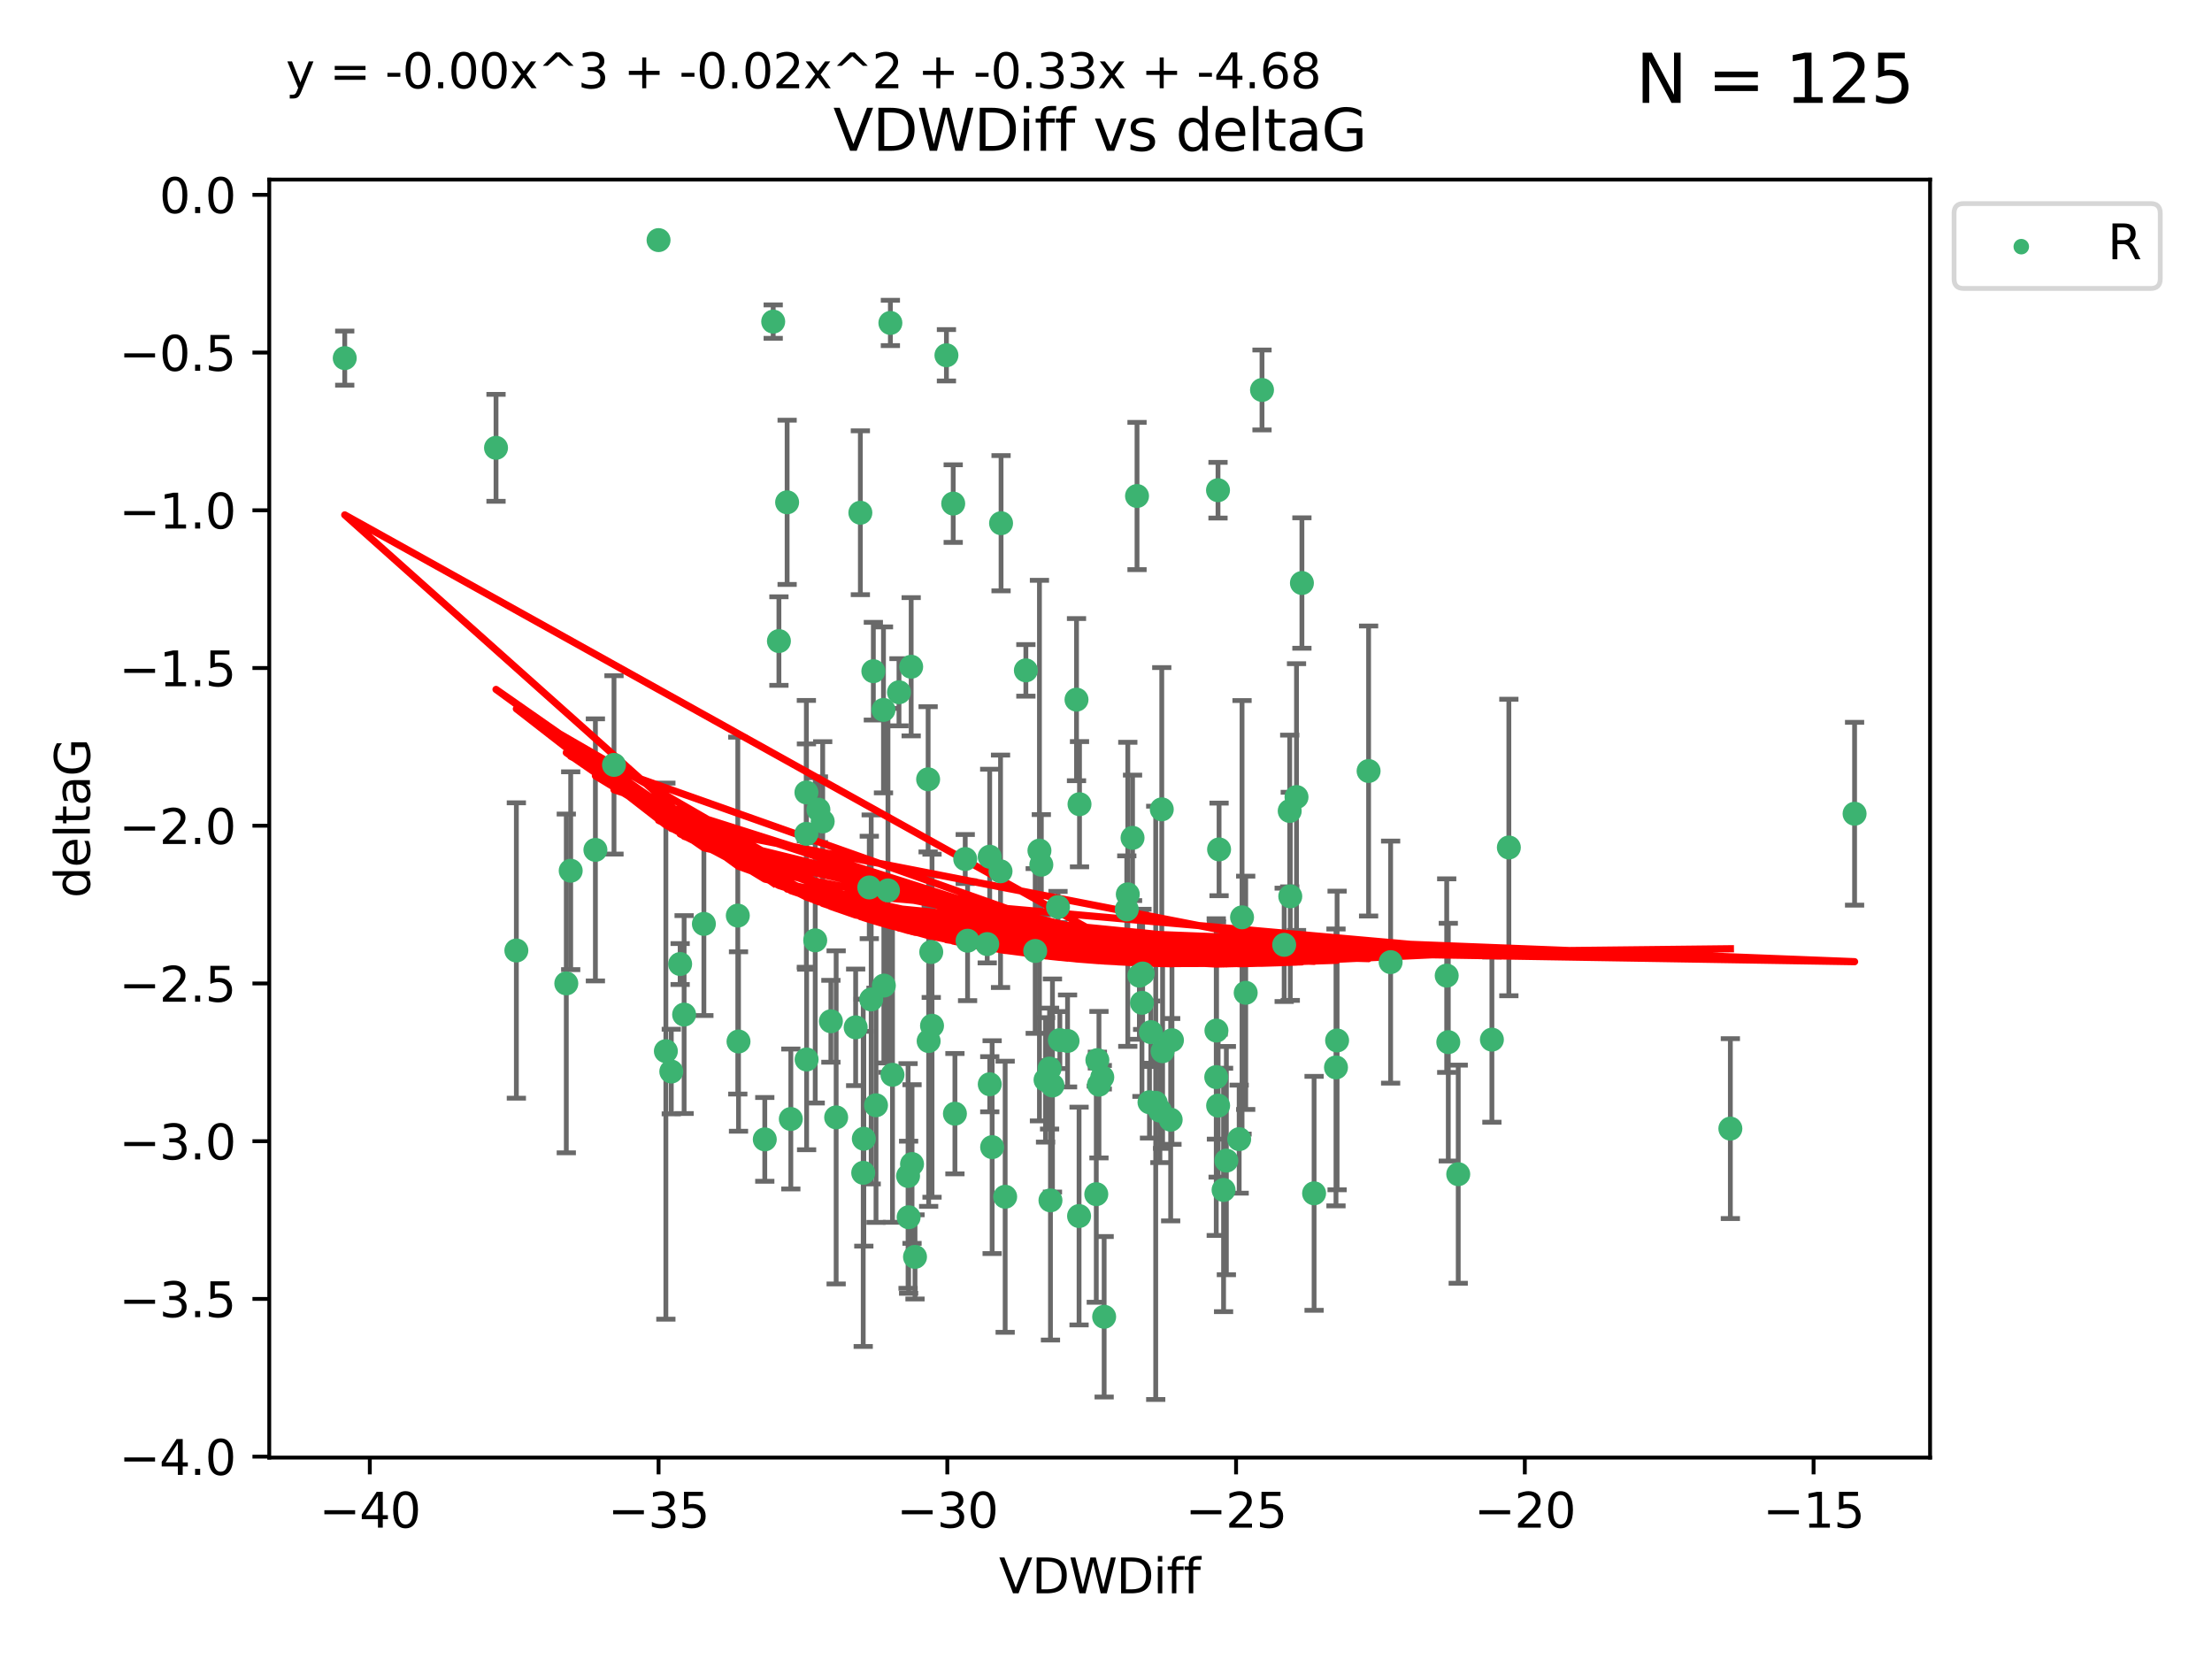 <?xml version="1.0" encoding="utf-8" standalone="no"?>
<!DOCTYPE svg PUBLIC "-//W3C//DTD SVG 1.1//EN"
  "http://www.w3.org/Graphics/SVG/1.1/DTD/svg11.dtd">
<svg xmlns:xlink="http://www.w3.org/1999/xlink" width="460.8pt" height="345.6pt" viewBox="0 0 460.8 345.6" xmlns="http://www.w3.org/2000/svg" version="1.1">
 <defs>
  <style type="text/css">*{stroke-linejoin: round; stroke-linecap: butt}</style>
 </defs>
 <g id="figure_1">
  <g id="patch_1">
   <path d="M 0 345.6 
L 460.8 345.6 
L 460.8 0 
L 0 0 
z
" style="fill: #ffffff"/>
  </g>
  <g id="axes_1">
   <g id="patch_2">
    <path d="M 56.09 303.64 
L 402.07 303.64 
L 402.07 37.411 
L 56.09 37.411 
z
" style="fill: #ffffff"/>
   </g>
   <g id="PathCollection_1">
    <defs>
     <path id="mec9007dcd4" d="M 0 1.118 
C 0.297 1.118 0.581 1 0.791 0.791 
C 1 0.581 1.118 0.297 1.118 0 
C 1.118 -0.297 1 -0.581 0.791 -0.791 
C 0.581 -1 0.297 -1.118 0 -1.118 
C -0.297 -1.118 -0.581 -1 -0.791 -0.791 
C -1 -0.581 -1.118 -0.297 -1.118 0 
C -1.118 0.297 -1 0.581 -0.791 0.791 
C -0.581 1 -0.297 1.118 0 1.118 
z
" style="stroke: #3cb371"/>
    </defs>
    <g clip-path="url(#p988c87bc0c)">
     <use xlink:href="#mec9007dcd4" x="161.073" y="66.996" style="fill: #3cb371; stroke: #3cb371"/>
     <use xlink:href="#mec9007dcd4" x="103.33" y="93.288" style="fill: #3cb371; stroke: #3cb371"/>
     <use xlink:href="#mec9007dcd4" x="153.845" y="216.964" style="fill: #3cb371; stroke: #3cb371"/>
     <use xlink:href="#mec9007dcd4" x="71.816" y="74.603" style="fill: #3cb371; stroke: #3cb371"/>
     <use xlink:href="#mec9007dcd4" x="239.746" y="215.01" style="fill: #3cb371; stroke: #3cb371"/>
     <use xlink:href="#mec9007dcd4" x="228.376" y="248.77" style="fill: #3cb371; stroke: #3cb371"/>
     <use xlink:href="#mec9007dcd4" x="179.229" y="106.812" style="fill: #3cb371; stroke: #3cb371"/>
     <use xlink:href="#mec9007dcd4" x="189.168" y="244.976" style="fill: #3cb371; stroke: #3cb371"/>
     <use xlink:href="#mec9007dcd4" x="244.141" y="216.695" style="fill: #3cb371; stroke: #3cb371"/>
     <use xlink:href="#mec9007dcd4" x="184.981" y="185.484" style="fill: #3cb371; stroke: #3cb371"/>
     <use xlink:href="#mec9007dcd4" x="171.383" y="171.122" style="fill: #3cb371; stroke: #3cb371"/>
     <use xlink:href="#mec9007dcd4" x="271.213" y="121.453" style="fill: #3cb371; stroke: #3cb371"/>
     <use xlink:href="#mec9007dcd4" x="253.955" y="176.948" style="fill: #3cb371; stroke: #3cb371"/>
     <use xlink:href="#mec9007dcd4" x="146.633" y="192.464" style="fill: #3cb371; stroke: #3cb371"/>
     <use xlink:href="#mec9007dcd4" x="117.97" y="204.866" style="fill: #3cb371; stroke: #3cb371"/>
     <use xlink:href="#mec9007dcd4" x="242.19" y="218.99" style="fill: #3cb371; stroke: #3cb371"/>
     <use xlink:href="#mec9007dcd4" x="262.9" y="81.235" style="fill: #3cb371; stroke: #3cb371"/>
     <use xlink:href="#mec9007dcd4" x="267.519" y="196.825" style="fill: #3cb371; stroke: #3cb371"/>
     <use xlink:href="#mec9007dcd4" x="174.187" y="232.769" style="fill: #3cb371; stroke: #3cb371"/>
     <use xlink:href="#mec9007dcd4" x="255.475" y="241.775" style="fill: #3cb371; stroke: #3cb371"/>
     <use xlink:href="#mec9007dcd4" x="142.515" y="211.355" style="fill: #3cb371; stroke: #3cb371"/>
     <use xlink:href="#mec9007dcd4" x="206.68" y="238.97" style="fill: #3cb371; stroke: #3cb371"/>
     <use xlink:href="#mec9007dcd4" x="201.075" y="178.95" style="fill: #3cb371; stroke: #3cb371"/>
     <use xlink:href="#mec9007dcd4" x="241.631" y="231.367" style="fill: #3cb371; stroke: #3cb371"/>
     <use xlink:href="#mec9007dcd4" x="216.928" y="180.134" style="fill: #3cb371; stroke: #3cb371"/>
     <use xlink:href="#mec9007dcd4" x="198.928" y="232.001" style="fill: #3cb371; stroke: #3cb371"/>
     <use xlink:href="#mec9007dcd4" x="162.263" y="133.545" style="fill: #3cb371; stroke: #3cb371"/>
     <use xlink:href="#mec9007dcd4" x="138.713" y="218.973" style="fill: #3cb371; stroke: #3cb371"/>
     <use xlink:href="#mec9007dcd4" x="107.567" y="198.006" style="fill: #3cb371; stroke: #3cb371"/>
     <use xlink:href="#mec9007dcd4" x="185.922" y="223.899" style="fill: #3cb371; stroke: #3cb371"/>
     <use xlink:href="#mec9007dcd4" x="253.406" y="214.687" style="fill: #3cb371; stroke: #3cb371"/>
     <use xlink:href="#mec9007dcd4" x="190.613" y="261.831" style="fill: #3cb371; stroke: #3cb371"/>
     <use xlink:href="#mec9007dcd4" x="164.743" y="233.106" style="fill: #3cb371; stroke: #3cb371"/>
     <use xlink:href="#mec9007dcd4" x="234.73" y="189.453" style="fill: #3cb371; stroke: #3cb371"/>
     <use xlink:href="#mec9007dcd4" x="178.249" y="214.013" style="fill: #3cb371; stroke: #3cb371"/>
     <use xlink:href="#mec9007dcd4" x="173.09" y="212.747" style="fill: #3cb371; stroke: #3cb371"/>
     <use xlink:href="#mec9007dcd4" x="141.686" y="200.824" style="fill: #3cb371; stroke: #3cb371"/>
     <use xlink:href="#mec9007dcd4" x="168.031" y="220.709" style="fill: #3cb371; stroke: #3cb371"/>
     <use xlink:href="#mec9007dcd4" x="181.485" y="208.204" style="fill: #3cb371; stroke: #3cb371"/>
     <use xlink:href="#mec9007dcd4" x="179.824" y="244.318" style="fill: #3cb371; stroke: #3cb371"/>
     <use xlink:href="#mec9007dcd4" x="137.189" y="50.019" style="fill: #3cb371; stroke: #3cb371"/>
     <use xlink:href="#mec9007dcd4" x="285.105" y="160.615" style="fill: #3cb371; stroke: #3cb371"/>
     <use xlink:href="#mec9007dcd4" x="206.173" y="178.468" style="fill: #3cb371; stroke: #3cb371"/>
     <use xlink:href="#mec9007dcd4" x="167.982" y="173.701" style="fill: #3cb371; stroke: #3cb371"/>
     <use xlink:href="#mec9007dcd4" x="208.539" y="108.995" style="fill: #3cb371; stroke: #3cb371"/>
     <use xlink:href="#mec9007dcd4" x="273.749" y="248.592" style="fill: #3cb371; stroke: #3cb371"/>
     <use xlink:href="#mec9007dcd4" x="167.994" y="165.078" style="fill: #3cb371; stroke: #3cb371"/>
     <use xlink:href="#mec9007dcd4" x="224.881" y="167.53" style="fill: #3cb371; stroke: #3cb371"/>
     <use xlink:href="#mec9007dcd4" x="243.873" y="233.253" style="fill: #3cb371; stroke: #3cb371"/>
     <use xlink:href="#mec9007dcd4" x="238.035" y="202.799" style="fill: #3cb371; stroke: #3cb371"/>
     <use xlink:href="#mec9007dcd4" x="230.015" y="274.307" style="fill: #3cb371; stroke: #3cb371"/>
     <use xlink:href="#mec9007dcd4" x="301.706" y="217.099" style="fill: #3cb371; stroke: #3cb371"/>
     <use xlink:href="#mec9007dcd4" x="303.777" y="244.606" style="fill: #3cb371; stroke: #3cb371"/>
     <use xlink:href="#mec9007dcd4" x="189.813" y="138.895" style="fill: #3cb371; stroke: #3cb371"/>
     <use xlink:href="#mec9007dcd4" x="268.788" y="186.722" style="fill: #3cb371; stroke: #3cb371"/>
     <use xlink:href="#mec9007dcd4" x="209.395" y="249.304" style="fill: #3cb371; stroke: #3cb371"/>
     <use xlink:href="#mec9007dcd4" x="193.996" y="198.321" style="fill: #3cb371; stroke: #3cb371"/>
     <use xlink:href="#mec9007dcd4" x="258.142" y="237.305" style="fill: #3cb371; stroke: #3cb371"/>
     <use xlink:href="#mec9007dcd4" x="153.698" y="190.735" style="fill: #3cb371; stroke: #3cb371"/>
     <use xlink:href="#mec9007dcd4" x="193.455" y="216.873" style="fill: #3cb371; stroke: #3cb371"/>
     <use xlink:href="#mec9007dcd4" x="206.186" y="225.869" style="fill: #3cb371; stroke: #3cb371"/>
     <use xlink:href="#mec9007dcd4" x="201.565" y="195.968" style="fill: #3cb371; stroke: #3cb371"/>
     <use xlink:href="#mec9007dcd4" x="228.604" y="220.838" style="fill: #3cb371; stroke: #3cb371"/>
     <use xlink:href="#mec9007dcd4" x="198.571" y="104.905" style="fill: #3cb371; stroke: #3cb371"/>
     <use xlink:href="#mec9007dcd4" x="236.863" y="103.327" style="fill: #3cb371; stroke: #3cb371"/>
     <use xlink:href="#mec9007dcd4" x="139.842" y="223.22" style="fill: #3cb371; stroke: #3cb371"/>
     <use xlink:href="#mec9007dcd4" x="254.893" y="247.891" style="fill: #3cb371; stroke: #3cb371"/>
     <use xlink:href="#mec9007dcd4" x="185.483" y="67.275" style="fill: #3cb371; stroke: #3cb371"/>
     <use xlink:href="#mec9007dcd4" x="181.087" y="184.872" style="fill: #3cb371; stroke: #3cb371"/>
     <use xlink:href="#mec9007dcd4" x="219.246" y="226.126" style="fill: #3cb371; stroke: #3cb371"/>
     <use xlink:href="#mec9007dcd4" x="193.345" y="162.343" style="fill: #3cb371; stroke: #3cb371"/>
     <use xlink:href="#mec9007dcd4" x="179.949" y="237.22" style="fill: #3cb371; stroke: #3cb371"/>
     <use xlink:href="#mec9007dcd4" x="289.693" y="200.428" style="fill: #3cb371; stroke: #3cb371"/>
     <use xlink:href="#mec9007dcd4" x="169.826" y="195.89" style="fill: #3cb371; stroke: #3cb371"/>
     <use xlink:href="#mec9007dcd4" x="237.353" y="203.252" style="fill: #3cb371; stroke: #3cb371"/>
     <use xlink:href="#mec9007dcd4" x="127.907" y="159.341" style="fill: #3cb371; stroke: #3cb371"/>
     <use xlink:href="#mec9007dcd4" x="242.018" y="168.6" style="fill: #3cb371; stroke: #3cb371"/>
     <use xlink:href="#mec9007dcd4" x="237.892" y="208.907" style="fill: #3cb371; stroke: #3cb371"/>
     <use xlink:href="#mec9007dcd4" x="187.276" y="144.208" style="fill: #3cb371; stroke: #3cb371"/>
     <use xlink:href="#mec9007dcd4" x="118.887" y="181.387" style="fill: #3cb371; stroke: #3cb371"/>
     <use xlink:href="#mec9007dcd4" x="189.283" y="253.573" style="fill: #3cb371; stroke: #3cb371"/>
     <use xlink:href="#mec9007dcd4" x="124.033" y="177.047" style="fill: #3cb371; stroke: #3cb371"/>
     <use xlink:href="#mec9007dcd4" x="159.319" y="237.354" style="fill: #3cb371; stroke: #3cb371"/>
     <use xlink:href="#mec9007dcd4" x="239.46" y="229.625" style="fill: #3cb371; stroke: #3cb371"/>
     <use xlink:href="#mec9007dcd4" x="213.707" y="139.65" style="fill: #3cb371; stroke: #3cb371"/>
     <use xlink:href="#mec9007dcd4" x="278.312" y="222.364" style="fill: #3cb371; stroke: #3cb371"/>
     <use xlink:href="#mec9007dcd4" x="170.49" y="168.666" style="fill: #3cb371; stroke: #3cb371"/>
     <use xlink:href="#mec9007dcd4" x="253.757" y="230.321" style="fill: #3cb371; stroke: #3cb371"/>
     <use xlink:href="#mec9007dcd4" x="182.49" y="230.247" style="fill: #3cb371; stroke: #3cb371"/>
     <use xlink:href="#mec9007dcd4" x="258.741" y="191.095" style="fill: #3cb371; stroke: #3cb371"/>
     <use xlink:href="#mec9007dcd4" x="301.376" y="203.24" style="fill: #3cb371; stroke: #3cb371"/>
     <use xlink:href="#mec9007dcd4" x="181.935" y="139.82" style="fill: #3cb371; stroke: #3cb371"/>
     <use xlink:href="#mec9007dcd4" x="184.045" y="147.883" style="fill: #3cb371; stroke: #3cb371"/>
     <use xlink:href="#mec9007dcd4" x="220.401" y="188.948" style="fill: #3cb371; stroke: #3cb371"/>
     <use xlink:href="#mec9007dcd4" x="268.671" y="168.942" style="fill: #3cb371; stroke: #3cb371"/>
     <use xlink:href="#mec9007dcd4" x="194.158" y="213.677" style="fill: #3cb371; stroke: #3cb371"/>
     <use xlink:href="#mec9007dcd4" x="253.367" y="224.383" style="fill: #3cb371; stroke: #3cb371"/>
     <use xlink:href="#mec9007dcd4" x="215.655" y="198.105" style="fill: #3cb371; stroke: #3cb371"/>
     <use xlink:href="#mec9007dcd4" x="222.392" y="216.85" style="fill: #3cb371; stroke: #3cb371"/>
     <use xlink:href="#mec9007dcd4" x="163.972" y="104.642" style="fill: #3cb371; stroke: #3cb371"/>
     <use xlink:href="#mec9007dcd4" x="310.79" y="216.574" style="fill: #3cb371; stroke: #3cb371"/>
     <use xlink:href="#mec9007dcd4" x="240.759" y="229.741" style="fill: #3cb371; stroke: #3cb371"/>
     <use xlink:href="#mec9007dcd4" x="314.323" y="176.547" style="fill: #3cb371; stroke: #3cb371"/>
     <use xlink:href="#mec9007dcd4" x="197.16" y="74.011" style="fill: #3cb371; stroke: #3cb371"/>
     <use xlink:href="#mec9007dcd4" x="224.789" y="253.324" style="fill: #3cb371; stroke: #3cb371"/>
     <use xlink:href="#mec9007dcd4" x="216.535" y="177.197" style="fill: #3cb371; stroke: #3cb371"/>
     <use xlink:href="#mec9007dcd4" x="253.733" y="102.119" style="fill: #3cb371; stroke: #3cb371"/>
     <use xlink:href="#mec9007dcd4" x="278.543" y="216.748" style="fill: #3cb371; stroke: #3cb371"/>
     <use xlink:href="#mec9007dcd4" x="234.941" y="186.303" style="fill: #3cb371; stroke: #3cb371"/>
     <use xlink:href="#mec9007dcd4" x="184.123" y="205.316" style="fill: #3cb371; stroke: #3cb371"/>
     <use xlink:href="#mec9007dcd4" x="386.344" y="169.515" style="fill: #3cb371; stroke: #3cb371"/>
     <use xlink:href="#mec9007dcd4" x="205.658" y="196.67" style="fill: #3cb371; stroke: #3cb371"/>
     <use xlink:href="#mec9007dcd4" x="224.256" y="145.747" style="fill: #3cb371; stroke: #3cb371"/>
     <use xlink:href="#mec9007dcd4" x="228.933" y="225.961" style="fill: #3cb371; stroke: #3cb371"/>
     <use xlink:href="#mec9007dcd4" x="217.806" y="224.96" style="fill: #3cb371; stroke: #3cb371"/>
     <use xlink:href="#mec9007dcd4" x="270.087" y="166.04" style="fill: #3cb371; stroke: #3cb371"/>
     <use xlink:href="#mec9007dcd4" x="259.501" y="206.82" style="fill: #3cb371; stroke: #3cb371"/>
     <use xlink:href="#mec9007dcd4" x="229.625" y="224.411" style="fill: #3cb371; stroke: #3cb371"/>
     <use xlink:href="#mec9007dcd4" x="189.993" y="242.49" style="fill: #3cb371; stroke: #3cb371"/>
     <use xlink:href="#mec9007dcd4" x="218.647" y="222.603" style="fill: #3cb371; stroke: #3cb371"/>
     <use xlink:href="#mec9007dcd4" x="220.787" y="216.667" style="fill: #3cb371; stroke: #3cb371"/>
     <use xlink:href="#mec9007dcd4" x="208.43" y="181.505" style="fill: #3cb371; stroke: #3cb371"/>
     <use xlink:href="#mec9007dcd4" x="235.93" y="174.539" style="fill: #3cb371; stroke: #3cb371"/>
     <use xlink:href="#mec9007dcd4" x="218.831" y="250.059" style="fill: #3cb371; stroke: #3cb371"/>
     <use xlink:href="#mec9007dcd4" x="360.466" y="235.108" style="fill: #3cb371; stroke: #3cb371"/>
    </g>
   </g>
   <g id="matplotlib.axis_1">
    <g id="xtick_1">
     <g id="line2d_1">
      <defs>
       <path id="mb6c4c6bf8f" d="M 0 0 
L 0 3.5 
" style="stroke: #000000; stroke-width: 0.8"/>
      </defs>
      <g>
       <use xlink:href="#mb6c4c6bf8f" x="77.039" y="303.64" style="stroke: #000000; stroke-width: 0.8"/>
      </g>
     </g>
     <g id="text_1">
      <!-- −40 -->
      <g transform="translate(66.486 318.238)scale(0.1 -0.1)">
       <defs>
        <path id="DejaVuSans-2212" d="M 678 2272 
L 4684 2272 
L 4684 1741 
L 678 1741 
L 678 2272 
z
" transform="scale(0.016)"/>
        <path id="DejaVuSans-34" d="M 2419 4116 
L 825 1625 
L 2419 1625 
L 2419 4116 
z
M 2253 4666 
L 3047 4666 
L 3047 1625 
L 3713 1625 
L 3713 1100 
L 3047 1100 
L 3047 0 
L 2419 0 
L 2419 1100 
L 313 1100 
L 313 1709 
L 2253 4666 
z
" transform="scale(0.016)"/>
        <path id="DejaVuSans-30" d="M 2034 4250 
Q 1547 4250 1301 3770 
Q 1056 3291 1056 2328 
Q 1056 1369 1301 889 
Q 1547 409 2034 409 
Q 2525 409 2770 889 
Q 3016 1369 3016 2328 
Q 3016 3291 2770 3770 
Q 2525 4250 2034 4250 
z
M 2034 4750 
Q 2819 4750 3233 4129 
Q 3647 3509 3647 2328 
Q 3647 1150 3233 529 
Q 2819 -91 2034 -91 
Q 1250 -91 836 529 
Q 422 1150 422 2328 
Q 422 3509 836 4129 
Q 1250 4750 2034 4750 
z
" transform="scale(0.016)"/>
       </defs>
       <use xlink:href="#DejaVuSans-2212"/>
       <use xlink:href="#DejaVuSans-34" x="83.789"/>
       <use xlink:href="#DejaVuSans-30" x="147.412"/>
      </g>
     </g>
    </g>
    <g id="xtick_2">
     <g id="line2d_2">
      <g>
       <use xlink:href="#mb6c4c6bf8f" x="137.191" y="303.64" style="stroke: #000000; stroke-width: 0.8"/>
      </g>
     </g>
     <g id="text_2">
      <!-- −35 -->
      <g transform="translate(126.639 318.238)scale(0.1 -0.1)">
       <defs>
        <path id="DejaVuSans-33" d="M 2597 2516 
Q 3050 2419 3304 2112 
Q 3559 1806 3559 1356 
Q 3559 666 3084 287 
Q 2609 -91 1734 -91 
Q 1441 -91 1130 -33 
Q 819 25 488 141 
L 488 750 
Q 750 597 1062 519 
Q 1375 441 1716 441 
Q 2309 441 2620 675 
Q 2931 909 2931 1356 
Q 2931 1769 2642 2001 
Q 2353 2234 1838 2234 
L 1294 2234 
L 1294 2753 
L 1863 2753 
Q 2328 2753 2575 2939 
Q 2822 3125 2822 3475 
Q 2822 3834 2567 4026 
Q 2313 4219 1838 4219 
Q 1578 4219 1281 4162 
Q 984 4106 628 3988 
L 628 4550 
Q 988 4650 1302 4700 
Q 1616 4750 1894 4750 
Q 2613 4750 3031 4423 
Q 3450 4097 3450 3541 
Q 3450 3153 3228 2886 
Q 3006 2619 2597 2516 
z
" transform="scale(0.016)"/>
        <path id="DejaVuSans-35" d="M 691 4666 
L 3169 4666 
L 3169 4134 
L 1269 4134 
L 1269 2991 
Q 1406 3038 1543 3061 
Q 1681 3084 1819 3084 
Q 2600 3084 3056 2656 
Q 3513 2228 3513 1497 
Q 3513 744 3044 326 
Q 2575 -91 1722 -91 
Q 1428 -91 1123 -41 
Q 819 9 494 109 
L 494 744 
Q 775 591 1075 516 
Q 1375 441 1709 441 
Q 2250 441 2565 725 
Q 2881 1009 2881 1497 
Q 2881 1984 2565 2268 
Q 2250 2553 1709 2553 
Q 1456 2553 1204 2497 
Q 953 2441 691 2322 
L 691 4666 
z
" transform="scale(0.016)"/>
       </defs>
       <use xlink:href="#DejaVuSans-2212"/>
       <use xlink:href="#DejaVuSans-33" x="83.789"/>
       <use xlink:href="#DejaVuSans-35" x="147.412"/>
      </g>
     </g>
    </g>
    <g id="xtick_3">
     <g id="line2d_3">
      <g>
       <use xlink:href="#mb6c4c6bf8f" x="197.344" y="303.64" style="stroke: #000000; stroke-width: 0.8"/>
      </g>
     </g>
     <g id="text_3">
      <!-- −30 -->
      <g transform="translate(186.791 318.238)scale(0.1 -0.1)">
       <use xlink:href="#DejaVuSans-2212"/>
       <use xlink:href="#DejaVuSans-33" x="83.789"/>
       <use xlink:href="#DejaVuSans-30" x="147.412"/>
      </g>
     </g>
    </g>
    <g id="xtick_4">
     <g id="line2d_4">
      <g>
       <use xlink:href="#mb6c4c6bf8f" x="257.496" y="303.64" style="stroke: #000000; stroke-width: 0.8"/>
      </g>
     </g>
     <g id="text_4">
      <!-- −25 -->
      <g transform="translate(246.944 318.238)scale(0.1 -0.1)">
       <defs>
        <path id="DejaVuSans-32" d="M 1228 531 
L 3431 531 
L 3431 0 
L 469 0 
L 469 531 
Q 828 903 1448 1529 
Q 2069 2156 2228 2338 
Q 2531 2678 2651 2914 
Q 2772 3150 2772 3378 
Q 2772 3750 2511 3984 
Q 2250 4219 1831 4219 
Q 1534 4219 1204 4116 
Q 875 4013 500 3803 
L 500 4441 
Q 881 4594 1212 4672 
Q 1544 4750 1819 4750 
Q 2544 4750 2975 4387 
Q 3406 4025 3406 3419 
Q 3406 3131 3298 2873 
Q 3191 2616 2906 2266 
Q 2828 2175 2409 1742 
Q 1991 1309 1228 531 
z
" transform="scale(0.016)"/>
       </defs>
       <use xlink:href="#DejaVuSans-2212"/>
       <use xlink:href="#DejaVuSans-32" x="83.789"/>
       <use xlink:href="#DejaVuSans-35" x="147.412"/>
      </g>
     </g>
    </g>
    <g id="xtick_5">
     <g id="line2d_5">
      <g>
       <use xlink:href="#mb6c4c6bf8f" x="317.648" y="303.64" style="stroke: #000000; stroke-width: 0.8"/>
      </g>
     </g>
     <g id="text_5">
      <!-- −20 -->
      <g transform="translate(307.096 318.238)scale(0.1 -0.1)">
       <use xlink:href="#DejaVuSans-2212"/>
       <use xlink:href="#DejaVuSans-32" x="83.789"/>
       <use xlink:href="#DejaVuSans-30" x="147.412"/>
      </g>
     </g>
    </g>
    <g id="xtick_6">
     <g id="line2d_6">
      <g>
       <use xlink:href="#mb6c4c6bf8f" x="377.801" y="303.64" style="stroke: #000000; stroke-width: 0.8"/>
      </g>
     </g>
     <g id="text_6">
      <!-- −15 -->
      <g transform="translate(367.248 318.238)scale(0.1 -0.1)">
       <defs>
        <path id="DejaVuSans-31" d="M 794 531 
L 1825 531 
L 1825 4091 
L 703 3866 
L 703 4441 
L 1819 4666 
L 2450 4666 
L 2450 531 
L 3481 531 
L 3481 0 
L 794 0 
L 794 531 
z
" transform="scale(0.016)"/>
       </defs>
       <use xlink:href="#DejaVuSans-2212"/>
       <use xlink:href="#DejaVuSans-31" x="83.789"/>
       <use xlink:href="#DejaVuSans-35" x="147.412"/>
      </g>
     </g>
    </g>
    <g id="text_7">
     <!-- VDWDiff -->
     <g transform="translate(208.107 331.917)scale(0.1 -0.1)">
      <defs>
       <path id="DejaVuSans-56" d="M 1831 0 
L 50 4666 
L 709 4666 
L 2188 738 
L 3669 4666 
L 4325 4666 
L 2547 0 
L 1831 0 
z
" transform="scale(0.016)"/>
       <path id="DejaVuSans-44" d="M 1259 4147 
L 1259 519 
L 2022 519 
Q 2988 519 3436 956 
Q 3884 1394 3884 2338 
Q 3884 3275 3436 3711 
Q 2988 4147 2022 4147 
L 1259 4147 
z
M 628 4666 
L 1925 4666 
Q 3281 4666 3915 4102 
Q 4550 3538 4550 2338 
Q 4550 1131 3912 565 
Q 3275 0 1925 0 
L 628 0 
L 628 4666 
z
" transform="scale(0.016)"/>
       <path id="DejaVuSans-57" d="M 213 4666 
L 850 4666 
L 1831 722 
L 2809 4666 
L 3519 4666 
L 4500 722 
L 5478 4666 
L 6119 4666 
L 4947 0 
L 4153 0 
L 3169 4050 
L 2175 0 
L 1381 0 
L 213 4666 
z
" transform="scale(0.016)"/>
       <path id="DejaVuSans-69" d="M 603 3500 
L 1178 3500 
L 1178 0 
L 603 0 
L 603 3500 
z
M 603 4863 
L 1178 4863 
L 1178 4134 
L 603 4134 
L 603 4863 
z
" transform="scale(0.016)"/>
       <path id="DejaVuSans-66" d="M 2375 4863 
L 2375 4384 
L 1825 4384 
Q 1516 4384 1395 4259 
Q 1275 4134 1275 3809 
L 1275 3500 
L 2222 3500 
L 2222 3053 
L 1275 3053 
L 1275 0 
L 697 0 
L 697 3053 
L 147 3053 
L 147 3500 
L 697 3500 
L 697 3744 
Q 697 4328 969 4595 
Q 1241 4863 1831 4863 
L 2375 4863 
z
" transform="scale(0.016)"/>
      </defs>
      <use xlink:href="#DejaVuSans-56"/>
      <use xlink:href="#DejaVuSans-44" x="68.408"/>
      <use xlink:href="#DejaVuSans-57" x="145.41"/>
      <use xlink:href="#DejaVuSans-44" x="244.287"/>
      <use xlink:href="#DejaVuSans-69" x="321.289"/>
      <use xlink:href="#DejaVuSans-66" x="349.072"/>
      <use xlink:href="#DejaVuSans-66" x="384.277"/>
     </g>
    </g>
   </g>
   <g id="matplotlib.axis_2">
    <g id="ytick_1">
     <g id="line2d_7">
      <defs>
       <path id="me24046c4ed" d="M 0 0 
L -3.5 0 
" style="stroke: #000000; stroke-width: 0.8"/>
      </defs>
      <g>
       <use xlink:href="#me24046c4ed" x="56.09" y="303.449" style="stroke: #000000; stroke-width: 0.8"/>
      </g>
     </g>
     <g id="text_8">
      <!-- −4.0 -->
      <g transform="translate(24.807 307.248)scale(0.1 -0.1)">
       <defs>
        <path id="DejaVuSans-2e" d="M 684 794 
L 1344 794 
L 1344 0 
L 684 0 
L 684 794 
z
" transform="scale(0.016)"/>
       </defs>
       <use xlink:href="#DejaVuSans-2212"/>
       <use xlink:href="#DejaVuSans-34" x="83.789"/>
       <use xlink:href="#DejaVuSans-2e" x="147.412"/>
       <use xlink:href="#DejaVuSans-30" x="179.199"/>
      </g>
     </g>
    </g>
    <g id="ytick_2">
     <g id="line2d_8">
      <g>
       <use xlink:href="#me24046c4ed" x="56.09" y="270.591" style="stroke: #000000; stroke-width: 0.8"/>
      </g>
     </g>
     <g id="text_9">
      <!-- −3.5 -->
      <g transform="translate(24.807 274.39)scale(0.1 -0.1)">
       <use xlink:href="#DejaVuSans-2212"/>
       <use xlink:href="#DejaVuSans-33" x="83.789"/>
       <use xlink:href="#DejaVuSans-2e" x="147.412"/>
       <use xlink:href="#DejaVuSans-35" x="179.199"/>
      </g>
     </g>
    </g>
    <g id="ytick_3">
     <g id="line2d_9">
      <g>
       <use xlink:href="#me24046c4ed" x="56.09" y="237.733" style="stroke: #000000; stroke-width: 0.8"/>
      </g>
     </g>
     <g id="text_10">
      <!-- −3.0 -->
      <g transform="translate(24.807 241.533)scale(0.1 -0.1)">
       <use xlink:href="#DejaVuSans-2212"/>
       <use xlink:href="#DejaVuSans-33" x="83.789"/>
       <use xlink:href="#DejaVuSans-2e" x="147.412"/>
       <use xlink:href="#DejaVuSans-30" x="179.199"/>
      </g>
     </g>
    </g>
    <g id="ytick_4">
     <g id="line2d_10">
      <g>
       <use xlink:href="#me24046c4ed" x="56.09" y="204.876" style="stroke: #000000; stroke-width: 0.8"/>
      </g>
     </g>
     <g id="text_11">
      <!-- −2.5 -->
      <g transform="translate(24.807 208.675)scale(0.1 -0.1)">
       <use xlink:href="#DejaVuSans-2212"/>
       <use xlink:href="#DejaVuSans-32" x="83.789"/>
       <use xlink:href="#DejaVuSans-2e" x="147.412"/>
       <use xlink:href="#DejaVuSans-35" x="179.199"/>
      </g>
     </g>
    </g>
    <g id="ytick_5">
     <g id="line2d_11">
      <g>
       <use xlink:href="#me24046c4ed" x="56.09" y="172.018" style="stroke: #000000; stroke-width: 0.8"/>
      </g>
     </g>
     <g id="text_12">
      <!-- −2.0 -->
      <g transform="translate(24.807 175.817)scale(0.1 -0.1)">
       <use xlink:href="#DejaVuSans-2212"/>
       <use xlink:href="#DejaVuSans-32" x="83.789"/>
       <use xlink:href="#DejaVuSans-2e" x="147.412"/>
       <use xlink:href="#DejaVuSans-30" x="179.199"/>
      </g>
     </g>
    </g>
    <g id="ytick_6">
     <g id="line2d_12">
      <g>
       <use xlink:href="#me24046c4ed" x="56.09" y="139.161" style="stroke: #000000; stroke-width: 0.8"/>
      </g>
     </g>
     <g id="text_13">
      <!-- −1.5 -->
      <g transform="translate(24.807 142.96)scale(0.1 -0.1)">
       <use xlink:href="#DejaVuSans-2212"/>
       <use xlink:href="#DejaVuSans-31" x="83.789"/>
       <use xlink:href="#DejaVuSans-2e" x="147.412"/>
       <use xlink:href="#DejaVuSans-35" x="179.199"/>
      </g>
     </g>
    </g>
    <g id="ytick_7">
     <g id="line2d_13">
      <g>
       <use xlink:href="#me24046c4ed" x="56.09" y="106.303" style="stroke: #000000; stroke-width: 0.8"/>
      </g>
     </g>
     <g id="text_14">
      <!-- −1.0 -->
      <g transform="translate(24.807 110.102)scale(0.1 -0.1)">
       <use xlink:href="#DejaVuSans-2212"/>
       <use xlink:href="#DejaVuSans-31" x="83.789"/>
       <use xlink:href="#DejaVuSans-2e" x="147.412"/>
       <use xlink:href="#DejaVuSans-30" x="179.199"/>
      </g>
     </g>
    </g>
    <g id="ytick_8">
     <g id="line2d_14">
      <g>
       <use xlink:href="#me24046c4ed" x="56.09" y="73.446" style="stroke: #000000; stroke-width: 0.8"/>
      </g>
     </g>
     <g id="text_15">
      <!-- −0.5 -->
      <g transform="translate(24.807 77.245)scale(0.1 -0.1)">
       <use xlink:href="#DejaVuSans-2212"/>
       <use xlink:href="#DejaVuSans-30" x="83.789"/>
       <use xlink:href="#DejaVuSans-2e" x="147.412"/>
       <use xlink:href="#DejaVuSans-35" x="179.199"/>
      </g>
     </g>
    </g>
    <g id="ytick_9">
     <g id="line2d_15">
      <g>
       <use xlink:href="#me24046c4ed" x="56.09" y="40.588" style="stroke: #000000; stroke-width: 0.8"/>
      </g>
     </g>
     <g id="text_16">
      <!-- 0.0 -->
      <g transform="translate(33.187 44.387)scale(0.1 -0.1)">
       <use xlink:href="#DejaVuSans-30"/>
       <use xlink:href="#DejaVuSans-2e" x="63.623"/>
       <use xlink:href="#DejaVuSans-30" x="95.41"/>
      </g>
     </g>
    </g>
    <g id="text_17">
     <!-- deltaG -->
     <g transform="translate(18.727 187.064)rotate(-90)scale(0.1 -0.1)">
      <defs>
       <path id="DejaVuSans-64" d="M 2906 2969 
L 2906 4863 
L 3481 4863 
L 3481 0 
L 2906 0 
L 2906 525 
Q 2725 213 2448 61 
Q 2172 -91 1784 -91 
Q 1150 -91 751 415 
Q 353 922 353 1747 
Q 353 2572 751 3078 
Q 1150 3584 1784 3584 
Q 2172 3584 2448 3432 
Q 2725 3281 2906 2969 
z
M 947 1747 
Q 947 1113 1208 752 
Q 1469 391 1925 391 
Q 2381 391 2643 752 
Q 2906 1113 2906 1747 
Q 2906 2381 2643 2742 
Q 2381 3103 1925 3103 
Q 1469 3103 1208 2742 
Q 947 2381 947 1747 
z
" transform="scale(0.016)"/>
       <path id="DejaVuSans-65" d="M 3597 1894 
L 3597 1613 
L 953 1613 
Q 991 1019 1311 708 
Q 1631 397 2203 397 
Q 2534 397 2845 478 
Q 3156 559 3463 722 
L 3463 178 
Q 3153 47 2828 -22 
Q 2503 -91 2169 -91 
Q 1331 -91 842 396 
Q 353 884 353 1716 
Q 353 2575 817 3079 
Q 1281 3584 2069 3584 
Q 2775 3584 3186 3129 
Q 3597 2675 3597 1894 
z
M 3022 2063 
Q 3016 2534 2758 2815 
Q 2500 3097 2075 3097 
Q 1594 3097 1305 2825 
Q 1016 2553 972 2059 
L 3022 2063 
z
" transform="scale(0.016)"/>
       <path id="DejaVuSans-6c" d="M 603 4863 
L 1178 4863 
L 1178 0 
L 603 0 
L 603 4863 
z
" transform="scale(0.016)"/>
       <path id="DejaVuSans-74" d="M 1172 4494 
L 1172 3500 
L 2356 3500 
L 2356 3053 
L 1172 3053 
L 1172 1153 
Q 1172 725 1289 603 
Q 1406 481 1766 481 
L 2356 481 
L 2356 0 
L 1766 0 
Q 1100 0 847 248 
Q 594 497 594 1153 
L 594 3053 
L 172 3053 
L 172 3500 
L 594 3500 
L 594 4494 
L 1172 4494 
z
" transform="scale(0.016)"/>
       <path id="DejaVuSans-61" d="M 2194 1759 
Q 1497 1759 1228 1600 
Q 959 1441 959 1056 
Q 959 750 1161 570 
Q 1363 391 1709 391 
Q 2188 391 2477 730 
Q 2766 1069 2766 1631 
L 2766 1759 
L 2194 1759 
z
M 3341 1997 
L 3341 0 
L 2766 0 
L 2766 531 
Q 2569 213 2275 61 
Q 1981 -91 1556 -91 
Q 1019 -91 701 211 
Q 384 513 384 1019 
Q 384 1609 779 1909 
Q 1175 2209 1959 2209 
L 2766 2209 
L 2766 2266 
Q 2766 2663 2505 2880 
Q 2244 3097 1772 3097 
Q 1472 3097 1187 3025 
Q 903 2953 641 2809 
L 641 3341 
Q 956 3463 1253 3523 
Q 1550 3584 1831 3584 
Q 2591 3584 2966 3190 
Q 3341 2797 3341 1997 
z
" transform="scale(0.016)"/>
       <path id="DejaVuSans-47" d="M 3809 666 
L 3809 1919 
L 2778 1919 
L 2778 2438 
L 4434 2438 
L 4434 434 
Q 4069 175 3628 42 
Q 3188 -91 2688 -91 
Q 1594 -91 976 548 
Q 359 1188 359 2328 
Q 359 3472 976 4111 
Q 1594 4750 2688 4750 
Q 3144 4750 3555 4637 
Q 3966 4525 4313 4306 
L 4313 3634 
Q 3963 3931 3569 4081 
Q 3175 4231 2741 4231 
Q 1884 4231 1454 3753 
Q 1025 3275 1025 2328 
Q 1025 1384 1454 906 
Q 1884 428 2741 428 
Q 3075 428 3337 486 
Q 3600 544 3809 666 
z
" transform="scale(0.016)"/>
      </defs>
      <use xlink:href="#DejaVuSans-64"/>
      <use xlink:href="#DejaVuSans-65" x="63.477"/>
      <use xlink:href="#DejaVuSans-6c" x="125"/>
      <use xlink:href="#DejaVuSans-74" x="152.783"/>
      <use xlink:href="#DejaVuSans-61" x="191.992"/>
      <use xlink:href="#DejaVuSans-47" x="253.271"/>
     </g>
    </g>
   </g>
   <g id="LineCollection_1">
    <path d="M 161.073 70.474 
L 161.073 63.517 
" clip-path="url(#p988c87bc0c)" style="fill: none; stroke: #696969"/>
    <path d="M 103.33 104.426 
L 103.33 82.15 
" clip-path="url(#p988c87bc0c)" style="fill: none; stroke: #696969"/>
    <path d="M 153.845 235.656 
L 153.845 198.271 
" clip-path="url(#p988c87bc0c)" style="fill: none; stroke: #696969"/>
    <path d="M 71.816 80.241 
L 71.816 68.966 
" clip-path="url(#p988c87bc0c)" style="fill: none; stroke: #696969"/>
    <path d="M 239.746 221.493 
L 239.746 208.527 
" clip-path="url(#p988c87bc0c)" style="fill: none; stroke: #696969"/>
    <path d="M 228.376 271.282 
L 228.376 226.258 
" clip-path="url(#p988c87bc0c)" style="fill: none; stroke: #696969"/>
    <path d="M 179.229 123.878 
L 179.229 89.746 
" clip-path="url(#p988c87bc0c)" style="fill: none; stroke: #696969"/>
    <path d="M 189.168 268.378 
L 189.168 221.573 
" clip-path="url(#p988c87bc0c)" style="fill: none; stroke: #696969"/>
    <path d="M 244.141 238.381 
L 244.141 195.008 
" clip-path="url(#p988c87bc0c)" style="fill: none; stroke: #696969"/>
    <path d="M 184.981 223.39 
L 184.981 147.578 
" clip-path="url(#p988c87bc0c)" style="fill: none; stroke: #696969"/>
    <path d="M 171.383 187.737 
L 171.383 154.506 
" clip-path="url(#p988c87bc0c)" style="fill: none; stroke: #696969"/>
    <path d="M 271.213 135.035 
L 271.213 107.871 
" clip-path="url(#p988c87bc0c)" style="fill: none; stroke: #696969"/>
    <path d="M 253.955 186.595 
L 253.955 167.301 
" clip-path="url(#p988c87bc0c)" style="fill: none; stroke: #696969"/>
    <path d="M 146.633 211.556 
L 146.633 173.373 
" clip-path="url(#p988c87bc0c)" style="fill: none; stroke: #696969"/>
    <path d="M 117.97 240.151 
L 117.97 169.581 
" clip-path="url(#p988c87bc0c)" style="fill: none; stroke: #696969"/>
    <path d="M 242.19 239.227 
L 242.19 198.754 
" clip-path="url(#p988c87bc0c)" style="fill: none; stroke: #696969"/>
    <path d="M 262.9 89.557 
L 262.9 72.912 
" clip-path="url(#p988c87bc0c)" style="fill: none; stroke: #696969"/>
    <path d="M 267.519 208.632 
L 267.519 185.019 
" clip-path="url(#p988c87bc0c)" style="fill: none; stroke: #696969"/>
    <path d="M 174.187 267.466 
L 174.187 198.071 
" clip-path="url(#p988c87bc0c)" style="fill: none; stroke: #696969"/>
    <path d="M 255.475 265.55 
L 255.475 218 
" clip-path="url(#p988c87bc0c)" style="fill: none; stroke: #696969"/>
    <path d="M 142.515 231.97 
L 142.515 190.74 
" clip-path="url(#p988c87bc0c)" style="fill: none; stroke: #696969"/>
    <path d="M 206.68 261.136 
L 206.68 216.804 
" clip-path="url(#p988c87bc0c)" style="fill: none; stroke: #696969"/>
    <path d="M 201.075 184.058 
L 201.075 173.842 
" clip-path="url(#p988c87bc0c)" style="fill: none; stroke: #696969"/>
    <path d="M 241.631 242.192 
L 241.631 220.542 
" clip-path="url(#p988c87bc0c)" style="fill: none; stroke: #696969"/>
    <path d="M 216.928 190.579 
L 216.928 169.689 
" clip-path="url(#p988c87bc0c)" style="fill: none; stroke: #696969"/>
    <path d="M 198.928 244.539 
L 198.928 219.463 
" clip-path="url(#p988c87bc0c)" style="fill: none; stroke: #696969"/>
    <path d="M 162.263 142.768 
L 162.263 124.321 
" clip-path="url(#p988c87bc0c)" style="fill: none; stroke: #696969"/>
    <path d="M 138.713 274.81 
L 138.713 163.136 
" clip-path="url(#p988c87bc0c)" style="fill: none; stroke: #696969"/>
    <path d="M 107.567 228.774 
L 107.567 167.239 
" clip-path="url(#p988c87bc0c)" style="fill: none; stroke: #696969"/>
    <path d="M 185.922 254.629 
L 185.922 193.169 
" clip-path="url(#p988c87bc0c)" style="fill: none; stroke: #696969"/>
    <path d="M 253.406 237.305 
L 253.406 192.069 
" clip-path="url(#p988c87bc0c)" style="fill: none; stroke: #696969"/>
    <path d="M 190.613 270.598 
L 190.613 253.064 
" clip-path="url(#p988c87bc0c)" style="fill: none; stroke: #696969"/>
    <path d="M 164.743 247.684 
L 164.743 218.528 
" clip-path="url(#p988c87bc0c)" style="fill: none; stroke: #696969"/>
    <path d="M 234.73 200.616 
L 234.73 178.289 
" clip-path="url(#p988c87bc0c)" style="fill: none; stroke: #696969"/>
    <path d="M 178.249 226.156 
L 178.249 201.871 
" clip-path="url(#p988c87bc0c)" style="fill: none; stroke: #696969"/>
    <path d="M 173.09 221.273 
L 173.09 204.221 
" clip-path="url(#p988c87bc0c)" style="fill: none; stroke: #696969"/>
    <path d="M 141.686 205.085 
L 141.686 196.564 
" clip-path="url(#p988c87bc0c)" style="fill: none; stroke: #696969"/>
    <path d="M 168.031 239.51 
L 168.031 201.907 
" clip-path="url(#p988c87bc0c)" style="fill: none; stroke: #696969"/>
    <path d="M 181.485 246.64 
L 181.485 169.767 
" clip-path="url(#p988c87bc0c)" style="fill: none; stroke: #696969"/>
    <path d="M 179.824 280.49 
L 179.824 208.146 
" clip-path="url(#p988c87bc0c)" style="fill: none; stroke: #696969"/>
    <path d="M 137.189 50.526 
L 137.189 49.513 
" clip-path="url(#p988c87bc0c)" style="fill: none; stroke: #696969"/>
    <path d="M 285.105 190.821 
L 285.105 130.409 
" clip-path="url(#p988c87bc0c)" style="fill: none; stroke: #696969"/>
    <path d="M 206.173 196.692 
L 206.173 160.244 
" clip-path="url(#p988c87bc0c)" style="fill: none; stroke: #696969"/>
    <path d="M 167.982 201.492 
L 167.982 145.91 
" clip-path="url(#p988c87bc0c)" style="fill: none; stroke: #696969"/>
    <path d="M 208.539 123.082 
L 208.539 94.908 
" clip-path="url(#p988c87bc0c)" style="fill: none; stroke: #696969"/>
    <path d="M 273.749 272.958 
L 273.749 224.227 
" clip-path="url(#p988c87bc0c)" style="fill: none; stroke: #696969"/>
    <path d="M 167.994 175.186 
L 167.994 154.969 
" clip-path="url(#p988c87bc0c)" style="fill: none; stroke: #696969"/>
    <path d="M 224.881 180.576 
L 224.881 154.484 
" clip-path="url(#p988c87bc0c)" style="fill: none; stroke: #696969"/>
    <path d="M 243.873 254.329 
L 243.873 212.177 
" clip-path="url(#p988c87bc0c)" style="fill: none; stroke: #696969"/>
    <path d="M 238.035 214.449 
L 238.035 191.148 
" clip-path="url(#p988c87bc0c)" style="fill: none; stroke: #696969"/>
    <path d="M 230.015 291.02 
L 230.015 257.593 
" clip-path="url(#p988c87bc0c)" style="fill: none; stroke: #696969"/>
    <path d="M 301.706 241.858 
L 301.706 192.339 
" clip-path="url(#p988c87bc0c)" style="fill: none; stroke: #696969"/>
    <path d="M 303.777 267.327 
L 303.777 221.885 
" clip-path="url(#p988c87bc0c)" style="fill: none; stroke: #696969"/>
    <path d="M 189.813 153.297 
L 189.813 124.494 
" clip-path="url(#p988c87bc0c)" style="fill: none; stroke: #696969"/>
    <path d="M 268.788 208.4 
L 268.788 165.043 
" clip-path="url(#p988c87bc0c)" style="fill: none; stroke: #696969"/>
    <path d="M 209.395 277.539 
L 209.395 221.069 
" clip-path="url(#p988c87bc0c)" style="fill: none; stroke: #696969"/>
    <path d="M 193.996 207.781 
L 193.996 188.861 
" clip-path="url(#p988c87bc0c)" style="fill: none; stroke: #696969"/>
    <path d="M 258.142 248.558 
L 258.142 226.052 
" clip-path="url(#p988c87bc0c)" style="fill: none; stroke: #696969"/>
    <path d="M 153.698 227.908 
L 153.698 153.562 
" clip-path="url(#p988c87bc0c)" style="fill: none; stroke: #696969"/>
    <path d="M 193.455 251.311 
L 193.455 182.434 
" clip-path="url(#p988c87bc0c)" style="fill: none; stroke: #696969"/>
    <path d="M 206.186 231.612 
L 206.186 220.125 
" clip-path="url(#p988c87bc0c)" style="fill: none; stroke: #696969"/>
    <path d="M 201.565 208.453 
L 201.565 183.483 
" clip-path="url(#p988c87bc0c)" style="fill: none; stroke: #696969"/>
    <path d="M 228.604 222.494 
L 228.604 219.181 
" clip-path="url(#p988c87bc0c)" style="fill: none; stroke: #696969"/>
    <path d="M 198.571 112.988 
L 198.571 96.822 
" clip-path="url(#p988c87bc0c)" style="fill: none; stroke: #696969"/>
    <path d="M 236.863 118.667 
L 236.863 87.987 
" clip-path="url(#p988c87bc0c)" style="fill: none; stroke: #696969"/>
    <path d="M 139.842 232.033 
L 139.842 214.406 
" clip-path="url(#p988c87bc0c)" style="fill: none; stroke: #696969"/>
    <path d="M 254.893 273.246 
L 254.893 222.536 
" clip-path="url(#p988c87bc0c)" style="fill: none; stroke: #696969"/>
    <path d="M 185.483 71.995 
L 185.483 62.556 
" clip-path="url(#p988c87bc0c)" style="fill: none; stroke: #696969"/>
    <path d="M 181.087 195.54 
L 181.087 174.205 
" clip-path="url(#p988c87bc0c)" style="fill: none; stroke: #696969"/>
    <path d="M 219.246 248.318 
L 219.246 203.934 
" clip-path="url(#p988c87bc0c)" style="fill: none; stroke: #696969"/>
    <path d="M 193.345 177.472 
L 193.345 147.214 
" clip-path="url(#p988c87bc0c)" style="fill: none; stroke: #696969"/>
    <path d="M 179.949 259.589 
L 179.949 214.851 
" clip-path="url(#p988c87bc0c)" style="fill: none; stroke: #696969"/>
    <path d="M 289.693 225.642 
L 289.693 175.214 
" clip-path="url(#p988c87bc0c)" style="fill: none; stroke: #696969"/>
    <path d="M 169.826 229.775 
L 169.826 162.005 
" clip-path="url(#p988c87bc0c)" style="fill: none; stroke: #696969"/>
    <path d="M 237.353 216.493 
L 237.353 190.011 
" clip-path="url(#p988c87bc0c)" style="fill: none; stroke: #696969"/>
    <path d="M 127.907 177.916 
L 127.907 140.766 
" clip-path="url(#p988c87bc0c)" style="fill: none; stroke: #696969"/>
    <path d="M 242.018 198.134 
L 242.018 139.066 
" clip-path="url(#p988c87bc0c)" style="fill: none; stroke: #696969"/>
    <path d="M 237.892 228.401 
L 237.892 189.412 
" clip-path="url(#p988c87bc0c)" style="fill: none; stroke: #696969"/>
    <path d="M 187.276 151.203 
L 187.276 137.213 
" clip-path="url(#p988c87bc0c)" style="fill: none; stroke: #696969"/>
    <path d="M 118.887 201.992 
L 118.887 160.782 
" clip-path="url(#p988c87bc0c)" style="fill: none; stroke: #696969"/>
    <path d="M 189.283 269.419 
L 189.283 237.727 
" clip-path="url(#p988c87bc0c)" style="fill: none; stroke: #696969"/>
    <path d="M 124.033 204.346 
L 124.033 149.748 
" clip-path="url(#p988c87bc0c)" style="fill: none; stroke: #696969"/>
    <path d="M 159.319 246.078 
L 159.319 228.631 
" clip-path="url(#p988c87bc0c)" style="fill: none; stroke: #696969"/>
    <path d="M 239.46 237.078 
L 239.46 222.172 
" clip-path="url(#p988c87bc0c)" style="fill: none; stroke: #696969"/>
    <path d="M 213.707 145.024 
L 213.707 134.277 
" clip-path="url(#p988c87bc0c)" style="fill: none; stroke: #696969"/>
    <path d="M 278.312 251.204 
L 278.312 193.524 
" clip-path="url(#p988c87bc0c)" style="fill: none; stroke: #696969"/>
    <path d="M 170.49 175.503 
L 170.49 161.828 
" clip-path="url(#p988c87bc0c)" style="fill: none; stroke: #696969"/>
    <path d="M 253.757 245.218 
L 253.757 215.423 
" clip-path="url(#p988c87bc0c)" style="fill: none; stroke: #696969"/>
    <path d="M 182.49 254.645 
L 182.49 205.849 
" clip-path="url(#p988c87bc0c)" style="fill: none; stroke: #696969"/>
    <path d="M 258.741 236.25 
L 258.741 145.94 
" clip-path="url(#p988c87bc0c)" style="fill: none; stroke: #696969"/>
    <path d="M 301.376 223.402 
L 301.376 183.078 
" clip-path="url(#p988c87bc0c)" style="fill: none; stroke: #696969"/>
    <path d="M 181.935 149.991 
L 181.935 129.648 
" clip-path="url(#p988c87bc0c)" style="fill: none; stroke: #696969"/>
    <path d="M 184.045 165.171 
L 184.045 130.595 
" clip-path="url(#p988c87bc0c)" style="fill: none; stroke: #696969"/>
    <path d="M 220.401 192.198 
L 220.401 185.698 
" clip-path="url(#p988c87bc0c)" style="fill: none; stroke: #696969"/>
    <path d="M 268.671 184.741 
L 268.671 153.142 
" clip-path="url(#p988c87bc0c)" style="fill: none; stroke: #696969"/>
    <path d="M 194.158 249.406 
L 194.158 177.948 
" clip-path="url(#p988c87bc0c)" style="fill: none; stroke: #696969"/>
    <path d="M 253.367 257.367 
L 253.367 191.4 
" clip-path="url(#p988c87bc0c)" style="fill: none; stroke: #696969"/>
    <path d="M 215.655 215.26 
L 215.655 180.95 
" clip-path="url(#p988c87bc0c)" style="fill: none; stroke: #696969"/>
    <path d="M 222.392 226.429 
L 222.392 207.271 
" clip-path="url(#p988c87bc0c)" style="fill: none; stroke: #696969"/>
    <path d="M 163.972 121.751 
L 163.972 87.533 
" clip-path="url(#p988c87bc0c)" style="fill: none; stroke: #696969"/>
    <path d="M 310.79 233.781 
L 310.79 199.366 
" clip-path="url(#p988c87bc0c)" style="fill: none; stroke: #696969"/>
    <path d="M 240.759 291.539 
L 240.759 167.944 
" clip-path="url(#p988c87bc0c)" style="fill: none; stroke: #696969"/>
    <path d="M 314.323 207.433 
L 314.323 145.662 
" clip-path="url(#p988c87bc0c)" style="fill: none; stroke: #696969"/>
    <path d="M 197.16 79.363 
L 197.16 68.658 
" clip-path="url(#p988c87bc0c)" style="fill: none; stroke: #696969"/>
    <path d="M 224.789 276.007 
L 224.789 230.641 
" clip-path="url(#p988c87bc0c)" style="fill: none; stroke: #696969"/>
    <path d="M 216.535 233.506 
L 216.535 120.888 
" clip-path="url(#p988c87bc0c)" style="fill: none; stroke: #696969"/>
    <path d="M 253.733 107.922 
L 253.733 96.317 
" clip-path="url(#p988c87bc0c)" style="fill: none; stroke: #696969"/>
    <path d="M 278.543 247.857 
L 278.543 185.638 
" clip-path="url(#p988c87bc0c)" style="fill: none; stroke: #696969"/>
    <path d="M 234.941 217.975 
L 234.941 154.631 
" clip-path="url(#p988c87bc0c)" style="fill: none; stroke: #696969"/>
    <path d="M 184.123 221.433 
L 184.123 189.2 
" clip-path="url(#p988c87bc0c)" style="fill: none; stroke: #696969"/>
    <path d="M 386.344 188.558 
L 386.344 150.472 
" clip-path="url(#p988c87bc0c)" style="fill: none; stroke: #696969"/>
    <path d="M 205.658 200.588 
L 205.658 192.753 
" clip-path="url(#p988c87bc0c)" style="fill: none; stroke: #696969"/>
    <path d="M 224.256 162.638 
L 224.256 128.856 
" clip-path="url(#p988c87bc0c)" style="fill: none; stroke: #696969"/>
    <path d="M 228.933 241.221 
L 228.933 210.701 
" clip-path="url(#p988c87bc0c)" style="fill: none; stroke: #696969"/>
    <path d="M 217.806 237.92 
L 217.806 212.001 
" clip-path="url(#p988c87bc0c)" style="fill: none; stroke: #696969"/>
    <path d="M 270.087 193.823 
L 270.087 138.257 
" clip-path="url(#p988c87bc0c)" style="fill: none; stroke: #696969"/>
    <path d="M 259.501 231.123 
L 259.501 182.516 
" clip-path="url(#p988c87bc0c)" style="fill: none; stroke: #696969"/>
    <path d="M 229.625 226.866 
L 229.625 221.957 
" clip-path="url(#p988c87bc0c)" style="fill: none; stroke: #696969"/>
    <path d="M 189.993 259.016 
L 189.993 225.964 
" clip-path="url(#p988c87bc0c)" style="fill: none; stroke: #696969"/>
    <path d="M 218.647 235.195 
L 218.647 210.012 
" clip-path="url(#p988c87bc0c)" style="fill: none; stroke: #696969"/>
    <path d="M 220.787 222.606 
L 220.787 210.727 
" clip-path="url(#p988c87bc0c)" style="fill: none; stroke: #696969"/>
    <path d="M 208.43 205.713 
L 208.43 157.297 
" clip-path="url(#p988c87bc0c)" style="fill: none; stroke: #696969"/>
    <path d="M 235.93 187.607 
L 235.93 161.471 
" clip-path="url(#p988c87bc0c)" style="fill: none; stroke: #696969"/>
    <path d="M 218.831 279.15 
L 218.831 220.968 
" clip-path="url(#p988c87bc0c)" style="fill: none; stroke: #696969"/>
    <path d="M 360.466 253.845 
L 360.466 216.37 
" clip-path="url(#p988c87bc0c)" style="fill: none; stroke: #696969"/>
   </g>
   <g id="line2d_16">
    <defs>
     <path id="m2118870285" d="M 2 0 
L -2 -0 
" style="stroke: #696969"/>
    </defs>
    <g clip-path="url(#p988c87bc0c)">
     <use xlink:href="#m2118870285" x="161.073" y="70.474" style="fill: #696969; stroke: #696969"/>
     <use xlink:href="#m2118870285" x="103.33" y="104.426" style="fill: #696969; stroke: #696969"/>
     <use xlink:href="#m2118870285" x="153.845" y="235.656" style="fill: #696969; stroke: #696969"/>
     <use xlink:href="#m2118870285" x="71.816" y="80.241" style="fill: #696969; stroke: #696969"/>
     <use xlink:href="#m2118870285" x="239.746" y="221.493" style="fill: #696969; stroke: #696969"/>
     <use xlink:href="#m2118870285" x="228.376" y="271.282" style="fill: #696969; stroke: #696969"/>
     <use xlink:href="#m2118870285" x="179.229" y="123.878" style="fill: #696969; stroke: #696969"/>
     <use xlink:href="#m2118870285" x="189.168" y="268.378" style="fill: #696969; stroke: #696969"/>
     <use xlink:href="#m2118870285" x="244.141" y="238.381" style="fill: #696969; stroke: #696969"/>
     <use xlink:href="#m2118870285" x="184.981" y="223.39" style="fill: #696969; stroke: #696969"/>
     <use xlink:href="#m2118870285" x="171.383" y="187.737" style="fill: #696969; stroke: #696969"/>
     <use xlink:href="#m2118870285" x="271.213" y="135.035" style="fill: #696969; stroke: #696969"/>
     <use xlink:href="#m2118870285" x="253.955" y="186.595" style="fill: #696969; stroke: #696969"/>
     <use xlink:href="#m2118870285" x="146.633" y="211.556" style="fill: #696969; stroke: #696969"/>
     <use xlink:href="#m2118870285" x="117.97" y="240.151" style="fill: #696969; stroke: #696969"/>
     <use xlink:href="#m2118870285" x="242.19" y="239.227" style="fill: #696969; stroke: #696969"/>
     <use xlink:href="#m2118870285" x="262.9" y="89.557" style="fill: #696969; stroke: #696969"/>
     <use xlink:href="#m2118870285" x="267.519" y="208.632" style="fill: #696969; stroke: #696969"/>
     <use xlink:href="#m2118870285" x="174.187" y="267.466" style="fill: #696969; stroke: #696969"/>
     <use xlink:href="#m2118870285" x="255.475" y="265.55" style="fill: #696969; stroke: #696969"/>
     <use xlink:href="#m2118870285" x="142.515" y="231.97" style="fill: #696969; stroke: #696969"/>
     <use xlink:href="#m2118870285" x="206.68" y="261.136" style="fill: #696969; stroke: #696969"/>
     <use xlink:href="#m2118870285" x="201.075" y="184.058" style="fill: #696969; stroke: #696969"/>
     <use xlink:href="#m2118870285" x="241.631" y="242.192" style="fill: #696969; stroke: #696969"/>
     <use xlink:href="#m2118870285" x="216.928" y="190.579" style="fill: #696969; stroke: #696969"/>
     <use xlink:href="#m2118870285" x="198.928" y="244.539" style="fill: #696969; stroke: #696969"/>
     <use xlink:href="#m2118870285" x="162.263" y="142.768" style="fill: #696969; stroke: #696969"/>
     <use xlink:href="#m2118870285" x="138.713" y="274.81" style="fill: #696969; stroke: #696969"/>
     <use xlink:href="#m2118870285" x="107.567" y="228.774" style="fill: #696969; stroke: #696969"/>
     <use xlink:href="#m2118870285" x="185.922" y="254.629" style="fill: #696969; stroke: #696969"/>
     <use xlink:href="#m2118870285" x="253.406" y="237.305" style="fill: #696969; stroke: #696969"/>
     <use xlink:href="#m2118870285" x="190.613" y="270.598" style="fill: #696969; stroke: #696969"/>
     <use xlink:href="#m2118870285" x="164.743" y="247.684" style="fill: #696969; stroke: #696969"/>
     <use xlink:href="#m2118870285" x="234.73" y="200.616" style="fill: #696969; stroke: #696969"/>
     <use xlink:href="#m2118870285" x="178.249" y="226.156" style="fill: #696969; stroke: #696969"/>
     <use xlink:href="#m2118870285" x="173.09" y="221.273" style="fill: #696969; stroke: #696969"/>
     <use xlink:href="#m2118870285" x="141.686" y="205.085" style="fill: #696969; stroke: #696969"/>
     <use xlink:href="#m2118870285" x="168.031" y="239.51" style="fill: #696969; stroke: #696969"/>
     <use xlink:href="#m2118870285" x="181.485" y="246.64" style="fill: #696969; stroke: #696969"/>
     <use xlink:href="#m2118870285" x="179.824" y="280.49" style="fill: #696969; stroke: #696969"/>
     <use xlink:href="#m2118870285" x="137.189" y="50.526" style="fill: #696969; stroke: #696969"/>
     <use xlink:href="#m2118870285" x="285.105" y="190.821" style="fill: #696969; stroke: #696969"/>
     <use xlink:href="#m2118870285" x="206.173" y="196.692" style="fill: #696969; stroke: #696969"/>
     <use xlink:href="#m2118870285" x="167.982" y="201.492" style="fill: #696969; stroke: #696969"/>
     <use xlink:href="#m2118870285" x="208.539" y="123.082" style="fill: #696969; stroke: #696969"/>
     <use xlink:href="#m2118870285" x="273.749" y="272.958" style="fill: #696969; stroke: #696969"/>
     <use xlink:href="#m2118870285" x="167.994" y="175.186" style="fill: #696969; stroke: #696969"/>
     <use xlink:href="#m2118870285" x="224.881" y="180.576" style="fill: #696969; stroke: #696969"/>
     <use xlink:href="#m2118870285" x="243.873" y="254.329" style="fill: #696969; stroke: #696969"/>
     <use xlink:href="#m2118870285" x="238.035" y="214.449" style="fill: #696969; stroke: #696969"/>
     <use xlink:href="#m2118870285" x="230.015" y="291.02" style="fill: #696969; stroke: #696969"/>
     <use xlink:href="#m2118870285" x="301.706" y="241.858" style="fill: #696969; stroke: #696969"/>
     <use xlink:href="#m2118870285" x="303.777" y="267.327" style="fill: #696969; stroke: #696969"/>
     <use xlink:href="#m2118870285" x="189.813" y="153.297" style="fill: #696969; stroke: #696969"/>
     <use xlink:href="#m2118870285" x="268.788" y="208.4" style="fill: #696969; stroke: #696969"/>
     <use xlink:href="#m2118870285" x="209.395" y="277.539" style="fill: #696969; stroke: #696969"/>
     <use xlink:href="#m2118870285" x="193.996" y="207.781" style="fill: #696969; stroke: #696969"/>
     <use xlink:href="#m2118870285" x="258.142" y="248.558" style="fill: #696969; stroke: #696969"/>
     <use xlink:href="#m2118870285" x="153.698" y="227.908" style="fill: #696969; stroke: #696969"/>
     <use xlink:href="#m2118870285" x="193.455" y="251.311" style="fill: #696969; stroke: #696969"/>
     <use xlink:href="#m2118870285" x="206.186" y="231.612" style="fill: #696969; stroke: #696969"/>
     <use xlink:href="#m2118870285" x="201.565" y="208.453" style="fill: #696969; stroke: #696969"/>
     <use xlink:href="#m2118870285" x="228.604" y="222.494" style="fill: #696969; stroke: #696969"/>
     <use xlink:href="#m2118870285" x="198.571" y="112.988" style="fill: #696969; stroke: #696969"/>
     <use xlink:href="#m2118870285" x="236.863" y="118.667" style="fill: #696969; stroke: #696969"/>
     <use xlink:href="#m2118870285" x="139.842" y="232.033" style="fill: #696969; stroke: #696969"/>
     <use xlink:href="#m2118870285" x="254.893" y="273.246" style="fill: #696969; stroke: #696969"/>
     <use xlink:href="#m2118870285" x="185.483" y="71.995" style="fill: #696969; stroke: #696969"/>
     <use xlink:href="#m2118870285" x="181.087" y="195.54" style="fill: #696969; stroke: #696969"/>
     <use xlink:href="#m2118870285" x="219.246" y="248.318" style="fill: #696969; stroke: #696969"/>
     <use xlink:href="#m2118870285" x="193.345" y="177.472" style="fill: #696969; stroke: #696969"/>
     <use xlink:href="#m2118870285" x="179.949" y="259.589" style="fill: #696969; stroke: #696969"/>
     <use xlink:href="#m2118870285" x="289.693" y="225.642" style="fill: #696969; stroke: #696969"/>
     <use xlink:href="#m2118870285" x="169.826" y="229.775" style="fill: #696969; stroke: #696969"/>
     <use xlink:href="#m2118870285" x="237.353" y="216.493" style="fill: #696969; stroke: #696969"/>
     <use xlink:href="#m2118870285" x="127.907" y="177.916" style="fill: #696969; stroke: #696969"/>
     <use xlink:href="#m2118870285" x="242.018" y="198.134" style="fill: #696969; stroke: #696969"/>
     <use xlink:href="#m2118870285" x="237.892" y="228.401" style="fill: #696969; stroke: #696969"/>
     <use xlink:href="#m2118870285" x="187.276" y="151.203" style="fill: #696969; stroke: #696969"/>
     <use xlink:href="#m2118870285" x="118.887" y="201.992" style="fill: #696969; stroke: #696969"/>
     <use xlink:href="#m2118870285" x="189.283" y="269.419" style="fill: #696969; stroke: #696969"/>
     <use xlink:href="#m2118870285" x="124.033" y="204.346" style="fill: #696969; stroke: #696969"/>
     <use xlink:href="#m2118870285" x="159.319" y="246.078" style="fill: #696969; stroke: #696969"/>
     <use xlink:href="#m2118870285" x="239.46" y="237.078" style="fill: #696969; stroke: #696969"/>
     <use xlink:href="#m2118870285" x="213.707" y="145.024" style="fill: #696969; stroke: #696969"/>
     <use xlink:href="#m2118870285" x="278.312" y="251.204" style="fill: #696969; stroke: #696969"/>
     <use xlink:href="#m2118870285" x="170.49" y="175.503" style="fill: #696969; stroke: #696969"/>
     <use xlink:href="#m2118870285" x="253.757" y="245.218" style="fill: #696969; stroke: #696969"/>
     <use xlink:href="#m2118870285" x="182.49" y="254.645" style="fill: #696969; stroke: #696969"/>
     <use xlink:href="#m2118870285" x="258.741" y="236.25" style="fill: #696969; stroke: #696969"/>
     <use xlink:href="#m2118870285" x="301.376" y="223.402" style="fill: #696969; stroke: #696969"/>
     <use xlink:href="#m2118870285" x="181.935" y="149.991" style="fill: #696969; stroke: #696969"/>
     <use xlink:href="#m2118870285" x="184.045" y="165.171" style="fill: #696969; stroke: #696969"/>
     <use xlink:href="#m2118870285" x="220.401" y="192.198" style="fill: #696969; stroke: #696969"/>
     <use xlink:href="#m2118870285" x="268.671" y="184.741" style="fill: #696969; stroke: #696969"/>
     <use xlink:href="#m2118870285" x="194.158" y="249.406" style="fill: #696969; stroke: #696969"/>
     <use xlink:href="#m2118870285" x="253.367" y="257.367" style="fill: #696969; stroke: #696969"/>
     <use xlink:href="#m2118870285" x="215.655" y="215.26" style="fill: #696969; stroke: #696969"/>
     <use xlink:href="#m2118870285" x="222.392" y="226.429" style="fill: #696969; stroke: #696969"/>
     <use xlink:href="#m2118870285" x="163.972" y="121.751" style="fill: #696969; stroke: #696969"/>
     <use xlink:href="#m2118870285" x="310.79" y="233.781" style="fill: #696969; stroke: #696969"/>
     <use xlink:href="#m2118870285" x="240.759" y="291.539" style="fill: #696969; stroke: #696969"/>
     <use xlink:href="#m2118870285" x="314.323" y="207.433" style="fill: #696969; stroke: #696969"/>
     <use xlink:href="#m2118870285" x="197.16" y="79.363" style="fill: #696969; stroke: #696969"/>
     <use xlink:href="#m2118870285" x="224.789" y="276.007" style="fill: #696969; stroke: #696969"/>
     <use xlink:href="#m2118870285" x="216.535" y="233.506" style="fill: #696969; stroke: #696969"/>
     <use xlink:href="#m2118870285" x="253.733" y="107.922" style="fill: #696969; stroke: #696969"/>
     <use xlink:href="#m2118870285" x="278.543" y="247.857" style="fill: #696969; stroke: #696969"/>
     <use xlink:href="#m2118870285" x="234.941" y="217.975" style="fill: #696969; stroke: #696969"/>
     <use xlink:href="#m2118870285" x="184.123" y="221.433" style="fill: #696969; stroke: #696969"/>
     <use xlink:href="#m2118870285" x="386.344" y="188.558" style="fill: #696969; stroke: #696969"/>
     <use xlink:href="#m2118870285" x="205.658" y="200.588" style="fill: #696969; stroke: #696969"/>
     <use xlink:href="#m2118870285" x="224.256" y="162.638" style="fill: #696969; stroke: #696969"/>
     <use xlink:href="#m2118870285" x="228.933" y="241.221" style="fill: #696969; stroke: #696969"/>
     <use xlink:href="#m2118870285" x="217.806" y="237.92" style="fill: #696969; stroke: #696969"/>
     <use xlink:href="#m2118870285" x="270.087" y="193.823" style="fill: #696969; stroke: #696969"/>
     <use xlink:href="#m2118870285" x="259.501" y="231.123" style="fill: #696969; stroke: #696969"/>
     <use xlink:href="#m2118870285" x="229.625" y="226.866" style="fill: #696969; stroke: #696969"/>
     <use xlink:href="#m2118870285" x="189.993" y="259.016" style="fill: #696969; stroke: #696969"/>
     <use xlink:href="#m2118870285" x="218.647" y="235.195" style="fill: #696969; stroke: #696969"/>
     <use xlink:href="#m2118870285" x="220.787" y="222.606" style="fill: #696969; stroke: #696969"/>
     <use xlink:href="#m2118870285" x="208.43" y="205.713" style="fill: #696969; stroke: #696969"/>
     <use xlink:href="#m2118870285" x="235.93" y="187.607" style="fill: #696969; stroke: #696969"/>
     <use xlink:href="#m2118870285" x="218.831" y="279.15" style="fill: #696969; stroke: #696969"/>
     <use xlink:href="#m2118870285" x="360.466" y="253.845" style="fill: #696969; stroke: #696969"/>
    </g>
   </g>
   <g id="line2d_17">
    <g clip-path="url(#p988c87bc0c)">
     <use xlink:href="#m2118870285" x="161.073" y="63.517" style="fill: #696969; stroke: #696969"/>
     <use xlink:href="#m2118870285" x="103.33" y="82.15" style="fill: #696969; stroke: #696969"/>
     <use xlink:href="#m2118870285" x="153.845" y="198.271" style="fill: #696969; stroke: #696969"/>
     <use xlink:href="#m2118870285" x="71.816" y="68.966" style="fill: #696969; stroke: #696969"/>
     <use xlink:href="#m2118870285" x="239.746" y="208.527" style="fill: #696969; stroke: #696969"/>
     <use xlink:href="#m2118870285" x="228.376" y="226.258" style="fill: #696969; stroke: #696969"/>
     <use xlink:href="#m2118870285" x="179.229" y="89.746" style="fill: #696969; stroke: #696969"/>
     <use xlink:href="#m2118870285" x="189.168" y="221.573" style="fill: #696969; stroke: #696969"/>
     <use xlink:href="#m2118870285" x="244.141" y="195.008" style="fill: #696969; stroke: #696969"/>
     <use xlink:href="#m2118870285" x="184.981" y="147.578" style="fill: #696969; stroke: #696969"/>
     <use xlink:href="#m2118870285" x="171.383" y="154.506" style="fill: #696969; stroke: #696969"/>
     <use xlink:href="#m2118870285" x="271.213" y="107.871" style="fill: #696969; stroke: #696969"/>
     <use xlink:href="#m2118870285" x="253.955" y="167.301" style="fill: #696969; stroke: #696969"/>
     <use xlink:href="#m2118870285" x="146.633" y="173.373" style="fill: #696969; stroke: #696969"/>
     <use xlink:href="#m2118870285" x="117.97" y="169.581" style="fill: #696969; stroke: #696969"/>
     <use xlink:href="#m2118870285" x="242.19" y="198.754" style="fill: #696969; stroke: #696969"/>
     <use xlink:href="#m2118870285" x="262.9" y="72.912" style="fill: #696969; stroke: #696969"/>
     <use xlink:href="#m2118870285" x="267.519" y="185.019" style="fill: #696969; stroke: #696969"/>
     <use xlink:href="#m2118870285" x="174.187" y="198.071" style="fill: #696969; stroke: #696969"/>
     <use xlink:href="#m2118870285" x="255.475" y="218" style="fill: #696969; stroke: #696969"/>
     <use xlink:href="#m2118870285" x="142.515" y="190.74" style="fill: #696969; stroke: #696969"/>
     <use xlink:href="#m2118870285" x="206.68" y="216.804" style="fill: #696969; stroke: #696969"/>
     <use xlink:href="#m2118870285" x="201.075" y="173.842" style="fill: #696969; stroke: #696969"/>
     <use xlink:href="#m2118870285" x="241.631" y="220.542" style="fill: #696969; stroke: #696969"/>
     <use xlink:href="#m2118870285" x="216.928" y="169.689" style="fill: #696969; stroke: #696969"/>
     <use xlink:href="#m2118870285" x="198.928" y="219.463" style="fill: #696969; stroke: #696969"/>
     <use xlink:href="#m2118870285" x="162.263" y="124.321" style="fill: #696969; stroke: #696969"/>
     <use xlink:href="#m2118870285" x="138.713" y="163.136" style="fill: #696969; stroke: #696969"/>
     <use xlink:href="#m2118870285" x="107.567" y="167.239" style="fill: #696969; stroke: #696969"/>
     <use xlink:href="#m2118870285" x="185.922" y="193.169" style="fill: #696969; stroke: #696969"/>
     <use xlink:href="#m2118870285" x="253.406" y="192.069" style="fill: #696969; stroke: #696969"/>
     <use xlink:href="#m2118870285" x="190.613" y="253.064" style="fill: #696969; stroke: #696969"/>
     <use xlink:href="#m2118870285" x="164.743" y="218.528" style="fill: #696969; stroke: #696969"/>
     <use xlink:href="#m2118870285" x="234.73" y="178.289" style="fill: #696969; stroke: #696969"/>
     <use xlink:href="#m2118870285" x="178.249" y="201.871" style="fill: #696969; stroke: #696969"/>
     <use xlink:href="#m2118870285" x="173.09" y="204.221" style="fill: #696969; stroke: #696969"/>
     <use xlink:href="#m2118870285" x="141.686" y="196.564" style="fill: #696969; stroke: #696969"/>
     <use xlink:href="#m2118870285" x="168.031" y="201.907" style="fill: #696969; stroke: #696969"/>
     <use xlink:href="#m2118870285" x="181.485" y="169.767" style="fill: #696969; stroke: #696969"/>
     <use xlink:href="#m2118870285" x="179.824" y="208.146" style="fill: #696969; stroke: #696969"/>
     <use xlink:href="#m2118870285" x="137.189" y="49.513" style="fill: #696969; stroke: #696969"/>
     <use xlink:href="#m2118870285" x="285.105" y="130.409" style="fill: #696969; stroke: #696969"/>
     <use xlink:href="#m2118870285" x="206.173" y="160.244" style="fill: #696969; stroke: #696969"/>
     <use xlink:href="#m2118870285" x="167.982" y="145.91" style="fill: #696969; stroke: #696969"/>
     <use xlink:href="#m2118870285" x="208.539" y="94.908" style="fill: #696969; stroke: #696969"/>
     <use xlink:href="#m2118870285" x="273.749" y="224.227" style="fill: #696969; stroke: #696969"/>
     <use xlink:href="#m2118870285" x="167.994" y="154.969" style="fill: #696969; stroke: #696969"/>
     <use xlink:href="#m2118870285" x="224.881" y="154.484" style="fill: #696969; stroke: #696969"/>
     <use xlink:href="#m2118870285" x="243.873" y="212.177" style="fill: #696969; stroke: #696969"/>
     <use xlink:href="#m2118870285" x="238.035" y="191.148" style="fill: #696969; stroke: #696969"/>
     <use xlink:href="#m2118870285" x="230.015" y="257.593" style="fill: #696969; stroke: #696969"/>
     <use xlink:href="#m2118870285" x="301.706" y="192.339" style="fill: #696969; stroke: #696969"/>
     <use xlink:href="#m2118870285" x="303.777" y="221.885" style="fill: #696969; stroke: #696969"/>
     <use xlink:href="#m2118870285" x="189.813" y="124.494" style="fill: #696969; stroke: #696969"/>
     <use xlink:href="#m2118870285" x="268.788" y="165.043" style="fill: #696969; stroke: #696969"/>
     <use xlink:href="#m2118870285" x="209.395" y="221.069" style="fill: #696969; stroke: #696969"/>
     <use xlink:href="#m2118870285" x="193.996" y="188.861" style="fill: #696969; stroke: #696969"/>
     <use xlink:href="#m2118870285" x="258.142" y="226.052" style="fill: #696969; stroke: #696969"/>
     <use xlink:href="#m2118870285" x="153.698" y="153.562" style="fill: #696969; stroke: #696969"/>
     <use xlink:href="#m2118870285" x="193.455" y="182.434" style="fill: #696969; stroke: #696969"/>
     <use xlink:href="#m2118870285" x="206.186" y="220.125" style="fill: #696969; stroke: #696969"/>
     <use xlink:href="#m2118870285" x="201.565" y="183.483" style="fill: #696969; stroke: #696969"/>
     <use xlink:href="#m2118870285" x="228.604" y="219.181" style="fill: #696969; stroke: #696969"/>
     <use xlink:href="#m2118870285" x="198.571" y="96.822" style="fill: #696969; stroke: #696969"/>
     <use xlink:href="#m2118870285" x="236.863" y="87.987" style="fill: #696969; stroke: #696969"/>
     <use xlink:href="#m2118870285" x="139.842" y="214.406" style="fill: #696969; stroke: #696969"/>
     <use xlink:href="#m2118870285" x="254.893" y="222.536" style="fill: #696969; stroke: #696969"/>
     <use xlink:href="#m2118870285" x="185.483" y="62.556" style="fill: #696969; stroke: #696969"/>
     <use xlink:href="#m2118870285" x="181.087" y="174.205" style="fill: #696969; stroke: #696969"/>
     <use xlink:href="#m2118870285" x="219.246" y="203.934" style="fill: #696969; stroke: #696969"/>
     <use xlink:href="#m2118870285" x="193.345" y="147.214" style="fill: #696969; stroke: #696969"/>
     <use xlink:href="#m2118870285" x="179.949" y="214.851" style="fill: #696969; stroke: #696969"/>
     <use xlink:href="#m2118870285" x="289.693" y="175.214" style="fill: #696969; stroke: #696969"/>
     <use xlink:href="#m2118870285" x="169.826" y="162.005" style="fill: #696969; stroke: #696969"/>
     <use xlink:href="#m2118870285" x="237.353" y="190.011" style="fill: #696969; stroke: #696969"/>
     <use xlink:href="#m2118870285" x="127.907" y="140.766" style="fill: #696969; stroke: #696969"/>
     <use xlink:href="#m2118870285" x="242.018" y="139.066" style="fill: #696969; stroke: #696969"/>
     <use xlink:href="#m2118870285" x="237.892" y="189.412" style="fill: #696969; stroke: #696969"/>
     <use xlink:href="#m2118870285" x="187.276" y="137.213" style="fill: #696969; stroke: #696969"/>
     <use xlink:href="#m2118870285" x="118.887" y="160.782" style="fill: #696969; stroke: #696969"/>
     <use xlink:href="#m2118870285" x="189.283" y="237.727" style="fill: #696969; stroke: #696969"/>
     <use xlink:href="#m2118870285" x="124.033" y="149.748" style="fill: #696969; stroke: #696969"/>
     <use xlink:href="#m2118870285" x="159.319" y="228.631" style="fill: #696969; stroke: #696969"/>
     <use xlink:href="#m2118870285" x="239.46" y="222.172" style="fill: #696969; stroke: #696969"/>
     <use xlink:href="#m2118870285" x="213.707" y="134.277" style="fill: #696969; stroke: #696969"/>
     <use xlink:href="#m2118870285" x="278.312" y="193.524" style="fill: #696969; stroke: #696969"/>
     <use xlink:href="#m2118870285" x="170.49" y="161.828" style="fill: #696969; stroke: #696969"/>
     <use xlink:href="#m2118870285" x="253.757" y="215.423" style="fill: #696969; stroke: #696969"/>
     <use xlink:href="#m2118870285" x="182.49" y="205.849" style="fill: #696969; stroke: #696969"/>
     <use xlink:href="#m2118870285" x="258.741" y="145.94" style="fill: #696969; stroke: #696969"/>
     <use xlink:href="#m2118870285" x="301.376" y="183.078" style="fill: #696969; stroke: #696969"/>
     <use xlink:href="#m2118870285" x="181.935" y="129.648" style="fill: #696969; stroke: #696969"/>
     <use xlink:href="#m2118870285" x="184.045" y="130.595" style="fill: #696969; stroke: #696969"/>
     <use xlink:href="#m2118870285" x="220.401" y="185.698" style="fill: #696969; stroke: #696969"/>
     <use xlink:href="#m2118870285" x="268.671" y="153.142" style="fill: #696969; stroke: #696969"/>
     <use xlink:href="#m2118870285" x="194.158" y="177.948" style="fill: #696969; stroke: #696969"/>
     <use xlink:href="#m2118870285" x="253.367" y="191.4" style="fill: #696969; stroke: #696969"/>
     <use xlink:href="#m2118870285" x="215.655" y="180.95" style="fill: #696969; stroke: #696969"/>
     <use xlink:href="#m2118870285" x="222.392" y="207.271" style="fill: #696969; stroke: #696969"/>
     <use xlink:href="#m2118870285" x="163.972" y="87.533" style="fill: #696969; stroke: #696969"/>
     <use xlink:href="#m2118870285" x="310.79" y="199.366" style="fill: #696969; stroke: #696969"/>
     <use xlink:href="#m2118870285" x="240.759" y="167.944" style="fill: #696969; stroke: #696969"/>
     <use xlink:href="#m2118870285" x="314.323" y="145.662" style="fill: #696969; stroke: #696969"/>
     <use xlink:href="#m2118870285" x="197.16" y="68.658" style="fill: #696969; stroke: #696969"/>
     <use xlink:href="#m2118870285" x="224.789" y="230.641" style="fill: #696969; stroke: #696969"/>
     <use xlink:href="#m2118870285" x="216.535" y="120.888" style="fill: #696969; stroke: #696969"/>
     <use xlink:href="#m2118870285" x="253.733" y="96.317" style="fill: #696969; stroke: #696969"/>
     <use xlink:href="#m2118870285" x="278.543" y="185.638" style="fill: #696969; stroke: #696969"/>
     <use xlink:href="#m2118870285" x="234.941" y="154.631" style="fill: #696969; stroke: #696969"/>
     <use xlink:href="#m2118870285" x="184.123" y="189.2" style="fill: #696969; stroke: #696969"/>
     <use xlink:href="#m2118870285" x="386.344" y="150.472" style="fill: #696969; stroke: #696969"/>
     <use xlink:href="#m2118870285" x="205.658" y="192.753" style="fill: #696969; stroke: #696969"/>
     <use xlink:href="#m2118870285" x="224.256" y="128.856" style="fill: #696969; stroke: #696969"/>
     <use xlink:href="#m2118870285" x="228.933" y="210.701" style="fill: #696969; stroke: #696969"/>
     <use xlink:href="#m2118870285" x="217.806" y="212.001" style="fill: #696969; stroke: #696969"/>
     <use xlink:href="#m2118870285" x="270.087" y="138.257" style="fill: #696969; stroke: #696969"/>
     <use xlink:href="#m2118870285" x="259.501" y="182.516" style="fill: #696969; stroke: #696969"/>
     <use xlink:href="#m2118870285" x="229.625" y="221.957" style="fill: #696969; stroke: #696969"/>
     <use xlink:href="#m2118870285" x="189.993" y="225.964" style="fill: #696969; stroke: #696969"/>
     <use xlink:href="#m2118870285" x="218.647" y="210.012" style="fill: #696969; stroke: #696969"/>
     <use xlink:href="#m2118870285" x="220.787" y="210.727" style="fill: #696969; stroke: #696969"/>
     <use xlink:href="#m2118870285" x="208.43" y="157.297" style="fill: #696969; stroke: #696969"/>
     <use xlink:href="#m2118870285" x="235.93" y="161.471" style="fill: #696969; stroke: #696969"/>
     <use xlink:href="#m2118870285" x="218.831" y="220.968" style="fill: #696969; stroke: #696969"/>
     <use xlink:href="#m2118870285" x="360.466" y="216.37" style="fill: #696969; stroke: #696969"/>
    </g>
   </g>
   <g id="line2d_18">
    <path d="M 161.073 183.932 
L 103.33 143.622 
L 153.845 180.475 
L 71.816 107.265 
L 239.746 200.664 
L 228.376 200.088 
L 179.229 190.936 
L 189.168 193.841 
L 244.141 200.772 
L 184.981 192.692 
L 171.383 188.192 
L 271.213 200.377 
L 253.955 200.819 
L 146.633 176.613 
L 117.97 156.795 
L 242.19 200.731 
L 262.9 200.66 
L 267.519 200.517 
L 174.187 189.22 
L 255.475 200.804 
L 142.515 174.215 
L 206.68 197.564 
L 201.075 196.553 
L 241.631 200.718 
L 216.928 199.014 
L 198.928 196.122 
L 162.263 184.464 
L 138.713 171.874 
L 107.567 147.662 
L 185.922 192.96 
L 253.406 200.823 
L 190.613 194.214 
L 164.743 185.537 
L 234.73 200.465 
L 178.249 190.616 
L 173.09 188.824 
L 141.686 173.715 
L 168.031 186.891 
L 181.485 191.65 
L 179.824 191.128 
L 137.189 170.9 
L 285.105 199.702 
L 206.173 197.479 
L 167.982 186.871 
L 208.539 197.864 
L 273.749 200.27 
L 167.994 186.876 
L 224.881 199.817 
L 243.873 200.767 
L 238.035 200.605 
L 230.015 200.199 
L 301.706 198.741 
L 303.777 198.621 
L 189.813 194.009 
L 268.788 200.471 
L 209.395 197.996 
L 193.996 195.037 
L 258.142 200.766 
L 153.698 180.4 
L 193.455 194.91 
L 206.186 197.481 
L 201.565 196.648 
L 228.604 200.104 
L 198.571 196.048 
L 236.863 200.56 
L 139.842 172.582 
L 254.893 200.81 
L 185.483 192.836 
L 181.087 191.526 
L 219.246 199.276 
L 193.345 194.884 
L 179.949 191.168 
L 289.693 199.443 
L 169.826 187.597 
L 237.353 200.579 
L 127.907 164.519 
L 242.018 200.727 
L 237.892 200.6 
L 187.276 193.336 
L 118.887 157.547 
L 189.283 193.872 
L 124.033 161.62 
L 159.319 183.13 
L 239.46 200.655 
L 213.707 198.611 
L 278.312 200.057 
L 170.49 187.853 
L 253.757 200.82 
L 182.49 191.957 
L 258.741 200.755 
L 301.376 198.76 
L 181.935 191.789 
L 184.045 192.421 
L 220.401 199.397 
L 268.671 200.476 
L 194.158 195.075 
L 253.367 200.823 
L 215.655 198.86 
L 222.392 199.594 
L 163.972 185.208 
L 310.79 198.23 
L 240.759 200.694 
L 314.323 198.046 
L 197.16 195.749 
L 224.789 199.809 
L 216.535 198.967 
L 253.733 200.82 
L 278.543 200.046 
L 234.941 200.475 
L 184.123 192.444 
L 386.344 200.336 
L 205.658 197.391 
L 224.256 199.763 
L 228.933 200.127 
L 217.806 199.116 
L 270.087 200.422 
L 259.501 200.74 
L 229.625 200.174 
L 189.993 194.056 
L 218.647 199.21 
L 220.787 199.437 
L 208.43 197.847 
L 235.93 200.52 
L 218.831 199.231 
L 360.466 197.642 
" clip-path="url(#p988c87bc0c)" style="fill: none; stroke: #ff0000; stroke-width: 1.5; stroke-linecap: square"/>
   </g>
   <g id="line2d_19">
    <defs>
     <path id="m8fd90b8a22" d="M 0 2 
C 0.53 2 1.039 1.789 1.414 1.414 
C 1.789 1.039 2 0.53 2 0 
C 2 -0.53 1.789 -1.039 1.414 -1.414 
C 1.039 -1.789 0.53 -2 0 -2 
C -0.53 -2 -1.039 -1.789 -1.414 -1.414 
C -1.789 -1.039 -2 -0.53 -2 0 
C -2 0.53 -1.789 1.039 -1.414 1.414 
C -1.039 1.789 -0.53 2 0 2 
z
" style="stroke: #3cb371"/>
    </defs>
    <g clip-path="url(#p988c87bc0c)">
     <use xlink:href="#m8fd90b8a22" x="161.073" y="66.996" style="fill: #3cb371; stroke: #3cb371"/>
     <use xlink:href="#m8fd90b8a22" x="103.33" y="93.288" style="fill: #3cb371; stroke: #3cb371"/>
     <use xlink:href="#m8fd90b8a22" x="153.845" y="216.964" style="fill: #3cb371; stroke: #3cb371"/>
     <use xlink:href="#m8fd90b8a22" x="71.816" y="74.603" style="fill: #3cb371; stroke: #3cb371"/>
     <use xlink:href="#m8fd90b8a22" x="239.746" y="215.01" style="fill: #3cb371; stroke: #3cb371"/>
     <use xlink:href="#m8fd90b8a22" x="228.376" y="248.77" style="fill: #3cb371; stroke: #3cb371"/>
     <use xlink:href="#m8fd90b8a22" x="179.229" y="106.812" style="fill: #3cb371; stroke: #3cb371"/>
     <use xlink:href="#m8fd90b8a22" x="189.168" y="244.976" style="fill: #3cb371; stroke: #3cb371"/>
     <use xlink:href="#m8fd90b8a22" x="244.141" y="216.695" style="fill: #3cb371; stroke: #3cb371"/>
     <use xlink:href="#m8fd90b8a22" x="184.981" y="185.484" style="fill: #3cb371; stroke: #3cb371"/>
     <use xlink:href="#m8fd90b8a22" x="171.383" y="171.122" style="fill: #3cb371; stroke: #3cb371"/>
     <use xlink:href="#m8fd90b8a22" x="271.213" y="121.453" style="fill: #3cb371; stroke: #3cb371"/>
     <use xlink:href="#m8fd90b8a22" x="253.955" y="176.948" style="fill: #3cb371; stroke: #3cb371"/>
     <use xlink:href="#m8fd90b8a22" x="146.633" y="192.464" style="fill: #3cb371; stroke: #3cb371"/>
     <use xlink:href="#m8fd90b8a22" x="117.97" y="204.866" style="fill: #3cb371; stroke: #3cb371"/>
     <use xlink:href="#m8fd90b8a22" x="242.19" y="218.99" style="fill: #3cb371; stroke: #3cb371"/>
     <use xlink:href="#m8fd90b8a22" x="262.9" y="81.235" style="fill: #3cb371; stroke: #3cb371"/>
     <use xlink:href="#m8fd90b8a22" x="267.519" y="196.825" style="fill: #3cb371; stroke: #3cb371"/>
     <use xlink:href="#m8fd90b8a22" x="174.187" y="232.769" style="fill: #3cb371; stroke: #3cb371"/>
     <use xlink:href="#m8fd90b8a22" x="255.475" y="241.775" style="fill: #3cb371; stroke: #3cb371"/>
     <use xlink:href="#m8fd90b8a22" x="142.515" y="211.355" style="fill: #3cb371; stroke: #3cb371"/>
     <use xlink:href="#m8fd90b8a22" x="206.68" y="238.97" style="fill: #3cb371; stroke: #3cb371"/>
     <use xlink:href="#m8fd90b8a22" x="201.075" y="178.95" style="fill: #3cb371; stroke: #3cb371"/>
     <use xlink:href="#m8fd90b8a22" x="241.631" y="231.367" style="fill: #3cb371; stroke: #3cb371"/>
     <use xlink:href="#m8fd90b8a22" x="216.928" y="180.134" style="fill: #3cb371; stroke: #3cb371"/>
     <use xlink:href="#m8fd90b8a22" x="198.928" y="232.001" style="fill: #3cb371; stroke: #3cb371"/>
     <use xlink:href="#m8fd90b8a22" x="162.263" y="133.545" style="fill: #3cb371; stroke: #3cb371"/>
     <use xlink:href="#m8fd90b8a22" x="138.713" y="218.973" style="fill: #3cb371; stroke: #3cb371"/>
     <use xlink:href="#m8fd90b8a22" x="107.567" y="198.006" style="fill: #3cb371; stroke: #3cb371"/>
     <use xlink:href="#m8fd90b8a22" x="185.922" y="223.899" style="fill: #3cb371; stroke: #3cb371"/>
     <use xlink:href="#m8fd90b8a22" x="253.406" y="214.687" style="fill: #3cb371; stroke: #3cb371"/>
     <use xlink:href="#m8fd90b8a22" x="190.613" y="261.831" style="fill: #3cb371; stroke: #3cb371"/>
     <use xlink:href="#m8fd90b8a22" x="164.743" y="233.106" style="fill: #3cb371; stroke: #3cb371"/>
     <use xlink:href="#m8fd90b8a22" x="234.73" y="189.453" style="fill: #3cb371; stroke: #3cb371"/>
     <use xlink:href="#m8fd90b8a22" x="178.249" y="214.013" style="fill: #3cb371; stroke: #3cb371"/>
     <use xlink:href="#m8fd90b8a22" x="173.09" y="212.747" style="fill: #3cb371; stroke: #3cb371"/>
     <use xlink:href="#m8fd90b8a22" x="141.686" y="200.824" style="fill: #3cb371; stroke: #3cb371"/>
     <use xlink:href="#m8fd90b8a22" x="168.031" y="220.709" style="fill: #3cb371; stroke: #3cb371"/>
     <use xlink:href="#m8fd90b8a22" x="181.485" y="208.204" style="fill: #3cb371; stroke: #3cb371"/>
     <use xlink:href="#m8fd90b8a22" x="179.824" y="244.318" style="fill: #3cb371; stroke: #3cb371"/>
     <use xlink:href="#m8fd90b8a22" x="137.189" y="50.019" style="fill: #3cb371; stroke: #3cb371"/>
     <use xlink:href="#m8fd90b8a22" x="285.105" y="160.615" style="fill: #3cb371; stroke: #3cb371"/>
     <use xlink:href="#m8fd90b8a22" x="206.173" y="178.468" style="fill: #3cb371; stroke: #3cb371"/>
     <use xlink:href="#m8fd90b8a22" x="167.982" y="173.701" style="fill: #3cb371; stroke: #3cb371"/>
     <use xlink:href="#m8fd90b8a22" x="208.539" y="108.995" style="fill: #3cb371; stroke: #3cb371"/>
     <use xlink:href="#m8fd90b8a22" x="273.749" y="248.592" style="fill: #3cb371; stroke: #3cb371"/>
     <use xlink:href="#m8fd90b8a22" x="167.994" y="165.078" style="fill: #3cb371; stroke: #3cb371"/>
     <use xlink:href="#m8fd90b8a22" x="224.881" y="167.53" style="fill: #3cb371; stroke: #3cb371"/>
     <use xlink:href="#m8fd90b8a22" x="243.873" y="233.253" style="fill: #3cb371; stroke: #3cb371"/>
     <use xlink:href="#m8fd90b8a22" x="238.035" y="202.799" style="fill: #3cb371; stroke: #3cb371"/>
     <use xlink:href="#m8fd90b8a22" x="230.015" y="274.307" style="fill: #3cb371; stroke: #3cb371"/>
     <use xlink:href="#m8fd90b8a22" x="301.706" y="217.099" style="fill: #3cb371; stroke: #3cb371"/>
     <use xlink:href="#m8fd90b8a22" x="303.777" y="244.606" style="fill: #3cb371; stroke: #3cb371"/>
     <use xlink:href="#m8fd90b8a22" x="189.813" y="138.895" style="fill: #3cb371; stroke: #3cb371"/>
     <use xlink:href="#m8fd90b8a22" x="268.788" y="186.722" style="fill: #3cb371; stroke: #3cb371"/>
     <use xlink:href="#m8fd90b8a22" x="209.395" y="249.304" style="fill: #3cb371; stroke: #3cb371"/>
     <use xlink:href="#m8fd90b8a22" x="193.996" y="198.321" style="fill: #3cb371; stroke: #3cb371"/>
     <use xlink:href="#m8fd90b8a22" x="258.142" y="237.305" style="fill: #3cb371; stroke: #3cb371"/>
     <use xlink:href="#m8fd90b8a22" x="153.698" y="190.735" style="fill: #3cb371; stroke: #3cb371"/>
     <use xlink:href="#m8fd90b8a22" x="193.455" y="216.873" style="fill: #3cb371; stroke: #3cb371"/>
     <use xlink:href="#m8fd90b8a22" x="206.186" y="225.869" style="fill: #3cb371; stroke: #3cb371"/>
     <use xlink:href="#m8fd90b8a22" x="201.565" y="195.968" style="fill: #3cb371; stroke: #3cb371"/>
     <use xlink:href="#m8fd90b8a22" x="228.604" y="220.838" style="fill: #3cb371; stroke: #3cb371"/>
     <use xlink:href="#m8fd90b8a22" x="198.571" y="104.905" style="fill: #3cb371; stroke: #3cb371"/>
     <use xlink:href="#m8fd90b8a22" x="236.863" y="103.327" style="fill: #3cb371; stroke: #3cb371"/>
     <use xlink:href="#m8fd90b8a22" x="139.842" y="223.22" style="fill: #3cb371; stroke: #3cb371"/>
     <use xlink:href="#m8fd90b8a22" x="254.893" y="247.891" style="fill: #3cb371; stroke: #3cb371"/>
     <use xlink:href="#m8fd90b8a22" x="185.483" y="67.275" style="fill: #3cb371; stroke: #3cb371"/>
     <use xlink:href="#m8fd90b8a22" x="181.087" y="184.872" style="fill: #3cb371; stroke: #3cb371"/>
     <use xlink:href="#m8fd90b8a22" x="219.246" y="226.126" style="fill: #3cb371; stroke: #3cb371"/>
     <use xlink:href="#m8fd90b8a22" x="193.345" y="162.343" style="fill: #3cb371; stroke: #3cb371"/>
     <use xlink:href="#m8fd90b8a22" x="179.949" y="237.22" style="fill: #3cb371; stroke: #3cb371"/>
     <use xlink:href="#m8fd90b8a22" x="289.693" y="200.428" style="fill: #3cb371; stroke: #3cb371"/>
     <use xlink:href="#m8fd90b8a22" x="169.826" y="195.89" style="fill: #3cb371; stroke: #3cb371"/>
     <use xlink:href="#m8fd90b8a22" x="237.353" y="203.252" style="fill: #3cb371; stroke: #3cb371"/>
     <use xlink:href="#m8fd90b8a22" x="127.907" y="159.341" style="fill: #3cb371; stroke: #3cb371"/>
     <use xlink:href="#m8fd90b8a22" x="242.018" y="168.6" style="fill: #3cb371; stroke: #3cb371"/>
     <use xlink:href="#m8fd90b8a22" x="237.892" y="208.907" style="fill: #3cb371; stroke: #3cb371"/>
     <use xlink:href="#m8fd90b8a22" x="187.276" y="144.208" style="fill: #3cb371; stroke: #3cb371"/>
     <use xlink:href="#m8fd90b8a22" x="118.887" y="181.387" style="fill: #3cb371; stroke: #3cb371"/>
     <use xlink:href="#m8fd90b8a22" x="189.283" y="253.573" style="fill: #3cb371; stroke: #3cb371"/>
     <use xlink:href="#m8fd90b8a22" x="124.033" y="177.047" style="fill: #3cb371; stroke: #3cb371"/>
     <use xlink:href="#m8fd90b8a22" x="159.319" y="237.354" style="fill: #3cb371; stroke: #3cb371"/>
     <use xlink:href="#m8fd90b8a22" x="239.46" y="229.625" style="fill: #3cb371; stroke: #3cb371"/>
     <use xlink:href="#m8fd90b8a22" x="213.707" y="139.65" style="fill: #3cb371; stroke: #3cb371"/>
     <use xlink:href="#m8fd90b8a22" x="278.312" y="222.364" style="fill: #3cb371; stroke: #3cb371"/>
     <use xlink:href="#m8fd90b8a22" x="170.49" y="168.666" style="fill: #3cb371; stroke: #3cb371"/>
     <use xlink:href="#m8fd90b8a22" x="253.757" y="230.321" style="fill: #3cb371; stroke: #3cb371"/>
     <use xlink:href="#m8fd90b8a22" x="182.49" y="230.247" style="fill: #3cb371; stroke: #3cb371"/>
     <use xlink:href="#m8fd90b8a22" x="258.741" y="191.095" style="fill: #3cb371; stroke: #3cb371"/>
     <use xlink:href="#m8fd90b8a22" x="301.376" y="203.24" style="fill: #3cb371; stroke: #3cb371"/>
     <use xlink:href="#m8fd90b8a22" x="181.935" y="139.82" style="fill: #3cb371; stroke: #3cb371"/>
     <use xlink:href="#m8fd90b8a22" x="184.045" y="147.883" style="fill: #3cb371; stroke: #3cb371"/>
     <use xlink:href="#m8fd90b8a22" x="220.401" y="188.948" style="fill: #3cb371; stroke: #3cb371"/>
     <use xlink:href="#m8fd90b8a22" x="268.671" y="168.942" style="fill: #3cb371; stroke: #3cb371"/>
     <use xlink:href="#m8fd90b8a22" x="194.158" y="213.677" style="fill: #3cb371; stroke: #3cb371"/>
     <use xlink:href="#m8fd90b8a22" x="253.367" y="224.383" style="fill: #3cb371; stroke: #3cb371"/>
     <use xlink:href="#m8fd90b8a22" x="215.655" y="198.105" style="fill: #3cb371; stroke: #3cb371"/>
     <use xlink:href="#m8fd90b8a22" x="222.392" y="216.85" style="fill: #3cb371; stroke: #3cb371"/>
     <use xlink:href="#m8fd90b8a22" x="163.972" y="104.642" style="fill: #3cb371; stroke: #3cb371"/>
     <use xlink:href="#m8fd90b8a22" x="310.79" y="216.574" style="fill: #3cb371; stroke: #3cb371"/>
     <use xlink:href="#m8fd90b8a22" x="240.759" y="229.741" style="fill: #3cb371; stroke: #3cb371"/>
     <use xlink:href="#m8fd90b8a22" x="314.323" y="176.547" style="fill: #3cb371; stroke: #3cb371"/>
     <use xlink:href="#m8fd90b8a22" x="197.16" y="74.011" style="fill: #3cb371; stroke: #3cb371"/>
     <use xlink:href="#m8fd90b8a22" x="224.789" y="253.324" style="fill: #3cb371; stroke: #3cb371"/>
     <use xlink:href="#m8fd90b8a22" x="216.535" y="177.197" style="fill: #3cb371; stroke: #3cb371"/>
     <use xlink:href="#m8fd90b8a22" x="253.733" y="102.119" style="fill: #3cb371; stroke: #3cb371"/>
     <use xlink:href="#m8fd90b8a22" x="278.543" y="216.748" style="fill: #3cb371; stroke: #3cb371"/>
     <use xlink:href="#m8fd90b8a22" x="234.941" y="186.303" style="fill: #3cb371; stroke: #3cb371"/>
     <use xlink:href="#m8fd90b8a22" x="184.123" y="205.316" style="fill: #3cb371; stroke: #3cb371"/>
     <use xlink:href="#m8fd90b8a22" x="386.344" y="169.515" style="fill: #3cb371; stroke: #3cb371"/>
     <use xlink:href="#m8fd90b8a22" x="205.658" y="196.67" style="fill: #3cb371; stroke: #3cb371"/>
     <use xlink:href="#m8fd90b8a22" x="224.256" y="145.747" style="fill: #3cb371; stroke: #3cb371"/>
     <use xlink:href="#m8fd90b8a22" x="228.933" y="225.961" style="fill: #3cb371; stroke: #3cb371"/>
     <use xlink:href="#m8fd90b8a22" x="217.806" y="224.96" style="fill: #3cb371; stroke: #3cb371"/>
     <use xlink:href="#m8fd90b8a22" x="270.087" y="166.04" style="fill: #3cb371; stroke: #3cb371"/>
     <use xlink:href="#m8fd90b8a22" x="259.501" y="206.82" style="fill: #3cb371; stroke: #3cb371"/>
     <use xlink:href="#m8fd90b8a22" x="229.625" y="224.411" style="fill: #3cb371; stroke: #3cb371"/>
     <use xlink:href="#m8fd90b8a22" x="189.993" y="242.49" style="fill: #3cb371; stroke: #3cb371"/>
     <use xlink:href="#m8fd90b8a22" x="218.647" y="222.603" style="fill: #3cb371; stroke: #3cb371"/>
     <use xlink:href="#m8fd90b8a22" x="220.787" y="216.667" style="fill: #3cb371; stroke: #3cb371"/>
     <use xlink:href="#m8fd90b8a22" x="208.43" y="181.505" style="fill: #3cb371; stroke: #3cb371"/>
     <use xlink:href="#m8fd90b8a22" x="235.93" y="174.539" style="fill: #3cb371; stroke: #3cb371"/>
     <use xlink:href="#m8fd90b8a22" x="218.831" y="250.059" style="fill: #3cb371; stroke: #3cb371"/>
     <use xlink:href="#m8fd90b8a22" x="360.466" y="235.108" style="fill: #3cb371; stroke: #3cb371"/>
    </g>
   </g>
   <g id="patch_3">
    <path d="M 56.09 303.64 
L 56.09 37.411 
" style="fill: none; stroke: #000000; stroke-width: 0.8; stroke-linejoin: miter; stroke-linecap: square"/>
   </g>
   <g id="patch_4">
    <path d="M 402.07 303.64 
L 402.07 37.411 
" style="fill: none; stroke: #000000; stroke-width: 0.8; stroke-linejoin: miter; stroke-linecap: square"/>
   </g>
   <g id="patch_5">
    <path d="M 56.09 303.64 
L 402.07 303.64 
" style="fill: none; stroke: #000000; stroke-width: 0.8; stroke-linejoin: miter; stroke-linecap: square"/>
   </g>
   <g id="patch_6">
    <path d="M 56.09 37.411 
L 402.07 37.411 
" style="fill: none; stroke: #000000; stroke-width: 0.8; stroke-linejoin: miter; stroke-linecap: square"/>
   </g>
   <g id="text_18">
    <!-- N = 125 -->
    <g transform="translate(340.784 21.426)scale(0.14 -0.14)">
     <defs>
      <path id="DejaVuSans-4e" d="M 628 4666 
L 1478 4666 
L 3547 763 
L 3547 4666 
L 4159 4666 
L 4159 0 
L 3309 0 
L 1241 3903 
L 1241 0 
L 628 0 
L 628 4666 
z
" transform="scale(0.016)"/>
      <path id="DejaVuSans-20" transform="scale(0.016)"/>
      <path id="DejaVuSans-3d" d="M 678 2906 
L 4684 2906 
L 4684 2381 
L 678 2381 
L 678 2906 
z
M 678 1631 
L 4684 1631 
L 4684 1100 
L 678 1100 
L 678 1631 
z
" transform="scale(0.016)"/>
     </defs>
     <use xlink:href="#DejaVuSans-4e"/>
     <use xlink:href="#DejaVuSans-20" x="74.805"/>
     <use xlink:href="#DejaVuSans-3d" x="106.592"/>
     <use xlink:href="#DejaVuSans-20" x="190.381"/>
     <use xlink:href="#DejaVuSans-31" x="222.168"/>
     <use xlink:href="#DejaVuSans-32" x="285.791"/>
     <use xlink:href="#DejaVuSans-35" x="349.414"/>
    </g>
   </g>
   <g id="text_19">
    <!-- y = -0.00x^3 + -0.02x^2 + -0.33x + -4.68 -->
    <g transform="translate(59.55 18.387)scale(0.1 -0.1)">
     <defs>
      <path id="DejaVuSans-79" d="M 2059 -325 
Q 1816 -950 1584 -1140 
Q 1353 -1331 966 -1331 
L 506 -1331 
L 506 -850 
L 844 -850 
Q 1081 -850 1212 -737 
Q 1344 -625 1503 -206 
L 1606 56 
L 191 3500 
L 800 3500 
L 1894 763 
L 2988 3500 
L 3597 3500 
L 2059 -325 
z
" transform="scale(0.016)"/>
      <path id="DejaVuSans-2d" d="M 313 2009 
L 1997 2009 
L 1997 1497 
L 313 1497 
L 313 2009 
z
" transform="scale(0.016)"/>
      <path id="DejaVuSans-78" d="M 3513 3500 
L 2247 1797 
L 3578 0 
L 2900 0 
L 1881 1375 
L 863 0 
L 184 0 
L 1544 1831 
L 300 3500 
L 978 3500 
L 1906 2253 
L 2834 3500 
L 3513 3500 
z
" transform="scale(0.016)"/>
      <path id="DejaVuSans-5e" d="M 2988 4666 
L 4684 2925 
L 4056 2925 
L 2681 4159 
L 1306 2925 
L 678 2925 
L 2375 4666 
L 2988 4666 
z
" transform="scale(0.016)"/>
      <path id="DejaVuSans-2b" d="M 2944 4013 
L 2944 2272 
L 4684 2272 
L 4684 1741 
L 2944 1741 
L 2944 0 
L 2419 0 
L 2419 1741 
L 678 1741 
L 678 2272 
L 2419 2272 
L 2419 4013 
L 2944 4013 
z
" transform="scale(0.016)"/>
      <path id="DejaVuSans-36" d="M 2113 2584 
Q 1688 2584 1439 2293 
Q 1191 2003 1191 1497 
Q 1191 994 1439 701 
Q 1688 409 2113 409 
Q 2538 409 2786 701 
Q 3034 994 3034 1497 
Q 3034 2003 2786 2293 
Q 2538 2584 2113 2584 
z
M 3366 4563 
L 3366 3988 
Q 3128 4100 2886 4159 
Q 2644 4219 2406 4219 
Q 1781 4219 1451 3797 
Q 1122 3375 1075 2522 
Q 1259 2794 1537 2939 
Q 1816 3084 2150 3084 
Q 2853 3084 3261 2657 
Q 3669 2231 3669 1497 
Q 3669 778 3244 343 
Q 2819 -91 2113 -91 
Q 1303 -91 875 529 
Q 447 1150 447 2328 
Q 447 3434 972 4092 
Q 1497 4750 2381 4750 
Q 2619 4750 2861 4703 
Q 3103 4656 3366 4563 
z
" transform="scale(0.016)"/>
      <path id="DejaVuSans-38" d="M 2034 2216 
Q 1584 2216 1326 1975 
Q 1069 1734 1069 1313 
Q 1069 891 1326 650 
Q 1584 409 2034 409 
Q 2484 409 2743 651 
Q 3003 894 3003 1313 
Q 3003 1734 2745 1975 
Q 2488 2216 2034 2216 
z
M 1403 2484 
Q 997 2584 770 2862 
Q 544 3141 544 3541 
Q 544 4100 942 4425 
Q 1341 4750 2034 4750 
Q 2731 4750 3128 4425 
Q 3525 4100 3525 3541 
Q 3525 3141 3298 2862 
Q 3072 2584 2669 2484 
Q 3125 2378 3379 2068 
Q 3634 1759 3634 1313 
Q 3634 634 3220 271 
Q 2806 -91 2034 -91 
Q 1263 -91 848 271 
Q 434 634 434 1313 
Q 434 1759 690 2068 
Q 947 2378 1403 2484 
z
M 1172 3481 
Q 1172 3119 1398 2916 
Q 1625 2713 2034 2713 
Q 2441 2713 2670 2916 
Q 2900 3119 2900 3481 
Q 2900 3844 2670 4047 
Q 2441 4250 2034 4250 
Q 1625 4250 1398 4047 
Q 1172 3844 1172 3481 
z
" transform="scale(0.016)"/>
     </defs>
     <use xlink:href="#DejaVuSans-79"/>
     <use xlink:href="#DejaVuSans-20" x="59.18"/>
     <use xlink:href="#DejaVuSans-3d" x="90.967"/>
     <use xlink:href="#DejaVuSans-20" x="174.756"/>
     <use xlink:href="#DejaVuSans-2d" x="206.543"/>
     <use xlink:href="#DejaVuSans-30" x="242.627"/>
     <use xlink:href="#DejaVuSans-2e" x="306.25"/>
     <use xlink:href="#DejaVuSans-30" x="338.037"/>
     <use xlink:href="#DejaVuSans-30" x="401.66"/>
     <use xlink:href="#DejaVuSans-78" x="465.283"/>
     <use xlink:href="#DejaVuSans-5e" x="524.463"/>
     <use xlink:href="#DejaVuSans-33" x="608.252"/>
     <use xlink:href="#DejaVuSans-20" x="671.875"/>
     <use xlink:href="#DejaVuSans-2b" x="703.662"/>
     <use xlink:href="#DejaVuSans-20" x="787.451"/>
     <use xlink:href="#DejaVuSans-2d" x="819.238"/>
     <use xlink:href="#DejaVuSans-30" x="855.322"/>
     <use xlink:href="#DejaVuSans-2e" x="918.945"/>
     <use xlink:href="#DejaVuSans-30" x="950.732"/>
     <use xlink:href="#DejaVuSans-32" x="1014.355"/>
     <use xlink:href="#DejaVuSans-78" x="1077.979"/>
     <use xlink:href="#DejaVuSans-5e" x="1137.158"/>
     <use xlink:href="#DejaVuSans-32" x="1220.947"/>
     <use xlink:href="#DejaVuSans-20" x="1284.57"/>
     <use xlink:href="#DejaVuSans-2b" x="1316.357"/>
     <use xlink:href="#DejaVuSans-20" x="1400.146"/>
     <use xlink:href="#DejaVuSans-2d" x="1431.934"/>
     <use xlink:href="#DejaVuSans-30" x="1468.018"/>
     <use xlink:href="#DejaVuSans-2e" x="1531.641"/>
     <use xlink:href="#DejaVuSans-33" x="1563.428"/>
     <use xlink:href="#DejaVuSans-33" x="1627.051"/>
     <use xlink:href="#DejaVuSans-78" x="1690.674"/>
     <use xlink:href="#DejaVuSans-20" x="1749.854"/>
     <use xlink:href="#DejaVuSans-2b" x="1781.641"/>
     <use xlink:href="#DejaVuSans-20" x="1865.43"/>
     <use xlink:href="#DejaVuSans-2d" x="1897.217"/>
     <use xlink:href="#DejaVuSans-34" x="1933.301"/>
     <use xlink:href="#DejaVuSans-2e" x="1996.924"/>
     <use xlink:href="#DejaVuSans-36" x="2028.711"/>
     <use xlink:href="#DejaVuSans-38" x="2092.334"/>
    </g>
   </g>
   <g id="text_20">
    <!-- VDWDiff vs deltaG -->
    <g transform="translate(173.575 31.411)scale(0.12 -0.12)">
     <defs>
      <path id="DejaVuSans-76" d="M 191 3500 
L 800 3500 
L 1894 563 
L 2988 3500 
L 3597 3500 
L 2284 0 
L 1503 0 
L 191 3500 
z
" transform="scale(0.016)"/>
      <path id="DejaVuSans-73" d="M 2834 3397 
L 2834 2853 
Q 2591 2978 2328 3040 
Q 2066 3103 1784 3103 
Q 1356 3103 1142 2972 
Q 928 2841 928 2578 
Q 928 2378 1081 2264 
Q 1234 2150 1697 2047 
L 1894 2003 
Q 2506 1872 2764 1633 
Q 3022 1394 3022 966 
Q 3022 478 2636 193 
Q 2250 -91 1575 -91 
Q 1294 -91 989 -36 
Q 684 19 347 128 
L 347 722 
Q 666 556 975 473 
Q 1284 391 1588 391 
Q 1994 391 2212 530 
Q 2431 669 2431 922 
Q 2431 1156 2273 1281 
Q 2116 1406 1581 1522 
L 1381 1569 
Q 847 1681 609 1914 
Q 372 2147 372 2553 
Q 372 3047 722 3315 
Q 1072 3584 1716 3584 
Q 2034 3584 2315 3537 
Q 2597 3491 2834 3397 
z
" transform="scale(0.016)"/>
     </defs>
     <use xlink:href="#DejaVuSans-56"/>
     <use xlink:href="#DejaVuSans-44" x="68.408"/>
     <use xlink:href="#DejaVuSans-57" x="145.41"/>
     <use xlink:href="#DejaVuSans-44" x="244.287"/>
     <use xlink:href="#DejaVuSans-69" x="321.289"/>
     <use xlink:href="#DejaVuSans-66" x="349.072"/>
     <use xlink:href="#DejaVuSans-66" x="384.277"/>
     <use xlink:href="#DejaVuSans-20" x="419.482"/>
     <use xlink:href="#DejaVuSans-76" x="451.27"/>
     <use xlink:href="#DejaVuSans-73" x="510.449"/>
     <use xlink:href="#DejaVuSans-20" x="562.549"/>
     <use xlink:href="#DejaVuSans-64" x="594.336"/>
     <use xlink:href="#DejaVuSans-65" x="657.812"/>
     <use xlink:href="#DejaVuSans-6c" x="719.336"/>
     <use xlink:href="#DejaVuSans-74" x="747.119"/>
     <use xlink:href="#DejaVuSans-61" x="786.328"/>
     <use xlink:href="#DejaVuSans-47" x="847.607"/>
    </g>
   </g>
   <g id="legend_1">
    <g id="patch_7">
     <path d="M 409.07 60.089 
L 448.018 60.089 
Q 450.018 60.089 450.018 58.089 
L 450.018 44.411 
Q 450.018 42.411 448.018 42.411 
L 409.07 42.411 
Q 407.07 42.411 407.07 44.411 
L 407.07 58.089 
Q 407.07 60.089 409.07 60.089 
z
" style="fill: #ffffff; opacity: 0.8; stroke: #cccccc; stroke-linejoin: miter"/>
    </g>
    <g id="PathCollection_2">
     <g>
      <use xlink:href="#mec9007dcd4" x="421.07" y="51.385" style="fill: #3cb371; stroke: #3cb371"/>
     </g>
    </g>
    <g id="text_21">
     <!-- R -->
     <g transform="translate(439.07 54.01)scale(0.1 -0.1)">
      <defs>
       <path id="DejaVuSans-52" d="M 2841 2188 
Q 3044 2119 3236 1894 
Q 3428 1669 3622 1275 
L 4263 0 
L 3584 0 
L 2988 1197 
Q 2756 1666 2539 1819 
Q 2322 1972 1947 1972 
L 1259 1972 
L 1259 0 
L 628 0 
L 628 4666 
L 2053 4666 
Q 2853 4666 3247 4331 
Q 3641 3997 3641 3322 
Q 3641 2881 3436 2590 
Q 3231 2300 2841 2188 
z
M 1259 4147 
L 1259 2491 
L 2053 2491 
Q 2509 2491 2742 2702 
Q 2975 2913 2975 3322 
Q 2975 3731 2742 3939 
Q 2509 4147 2053 4147 
L 1259 4147 
z
" transform="scale(0.016)"/>
      </defs>
      <use xlink:href="#DejaVuSans-52"/>
     </g>
    </g>
   </g>
  </g>
 </g>
 <defs>
  <clipPath id="p988c87bc0c">
   <rect x="56.09" y="37.411" width="345.98" height="266.229"/>
  </clipPath>
 </defs>
</svg>
